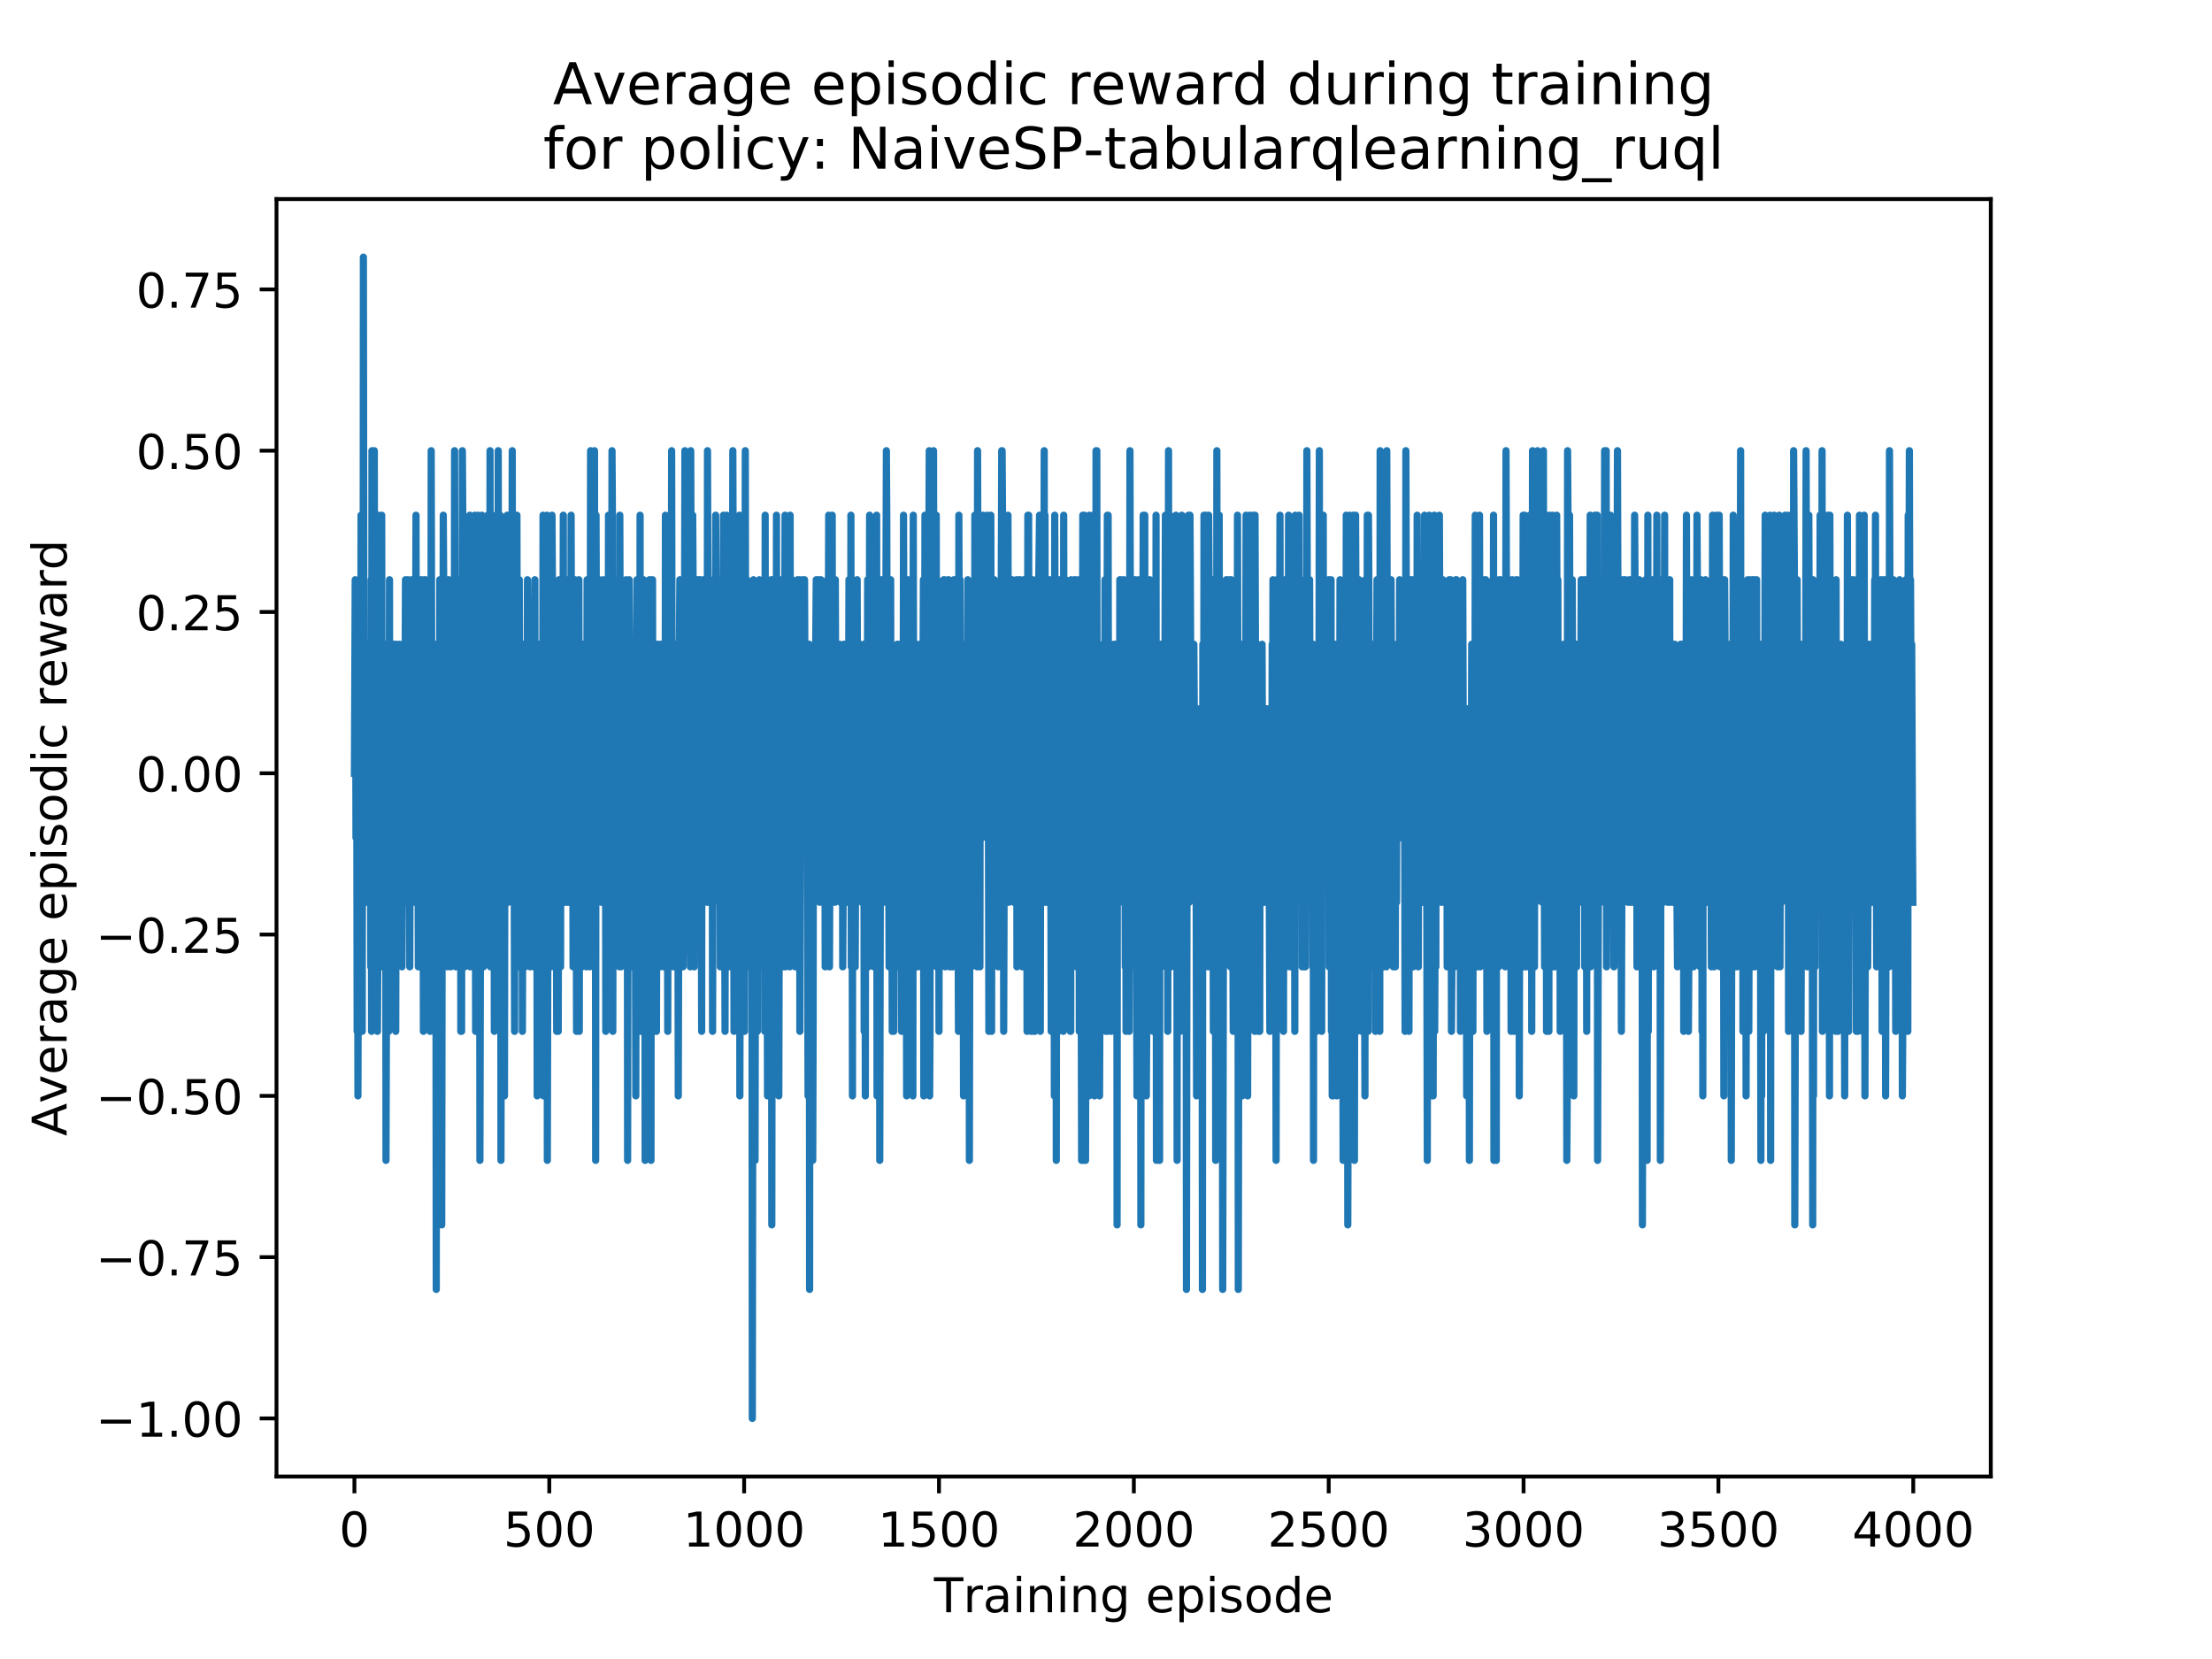 <?xml version="1.0" encoding="utf-8" standalone="no"?>
<!DOCTYPE svg PUBLIC "-//W3C//DTD SVG 1.1//EN"
  "http://www.w3.org/Graphics/SVG/1.1/DTD/svg11.dtd">
<!-- Created with matplotlib (https://matplotlib.org/) -->
<svg height="345.6pt" version="1.1" viewBox="0 0 460.8 345.6" width="460.8pt" xmlns="http://www.w3.org/2000/svg" xmlns:xlink="http://www.w3.org/1999/xlink">
 <defs>
  <style type="text/css">
*{stroke-linecap:butt;stroke-linejoin:round;}
  </style>
 </defs>
 <g id="figure_1">
  <g id="patch_1">
   <path d="M 0 345.6 
L 460.8 345.6 
L 460.8 0 
L 0 0 
z
" style="fill:#ffffff;"/>
  </g>
  <g id="axes_1">
   <g id="patch_2">
    <path d="M 57.6 307.584 
L 414.72 307.584 
L 414.72 41.472 
L 57.6 41.472 
z
" style="fill:#ffffff;"/>
   </g>
   <g id="matplotlib.axis_1">
    <g id="xtick_1">
     <g id="line2d_1">
      <defs>
       <path d="M 0 0 
L 0 3.5 
" id="m9859e4e0b8" style="stroke:#000000;stroke-width:0.8;"/>
      </defs>
      <g>
       <use style="stroke:#000000;stroke-width:0.8;" x="73.833" xlink:href="#m9859e4e0b8" y="307.584"/>
      </g>
     </g>
     <g id="text_1">
      <!-- 0 -->
      <defs>
       <path d="M 31.781 66.406 
Q 24.172 66.406 20.328 58.906 
Q 16.5 51.422 16.5 36.375 
Q 16.5 21.391 20.328 13.891 
Q 24.172 6.391 31.781 6.391 
Q 39.453 6.391 43.281 13.891 
Q 47.125 21.391 47.125 36.375 
Q 47.125 51.422 43.281 58.906 
Q 39.453 66.406 31.781 66.406 
z
M 31.781 74.219 
Q 44.047 74.219 50.516 64.516 
Q 56.984 54.828 56.984 36.375 
Q 56.984 17.969 50.516 8.266 
Q 44.047 -1.422 31.781 -1.422 
Q 19.531 -1.422 13.062 8.266 
Q 6.594 17.969 6.594 36.375 
Q 6.594 54.828 13.062 64.516 
Q 19.531 74.219 31.781 74.219 
z
" id="DejaVuSans-48"/>
      </defs>
      <g transform="translate(70.651 322.182)scale(0.1 -0.1)">
       <use xlink:href="#DejaVuSans-48"/>
      </g>
     </g>
    </g>
    <g id="xtick_2">
     <g id="line2d_2">
      <g>
       <use style="stroke:#000000;stroke-width:0.8;" x="114.425" xlink:href="#m9859e4e0b8" y="307.584"/>
      </g>
     </g>
     <g id="text_2">
      <!-- 500 -->
      <defs>
       <path d="M 10.797 72.906 
L 49.516 72.906 
L 49.516 64.594 
L 19.828 64.594 
L 19.828 46.734 
Q 21.969 47.469 24.109 47.828 
Q 26.266 48.188 28.422 48.188 
Q 40.625 48.188 47.75 41.5 
Q 54.891 34.812 54.891 23.391 
Q 54.891 11.625 47.562 5.094 
Q 40.234 -1.422 26.906 -1.422 
Q 22.312 -1.422 17.547 -0.641 
Q 12.797 0.141 7.719 1.703 
L 7.719 11.625 
Q 12.109 9.234 16.797 8.062 
Q 21.484 6.891 26.703 6.891 
Q 35.156 6.891 40.078 11.328 
Q 45.016 15.766 45.016 23.391 
Q 45.016 31 40.078 35.438 
Q 35.156 39.891 26.703 39.891 
Q 22.75 39.891 18.812 39.016 
Q 14.891 38.141 10.797 36.281 
z
" id="DejaVuSans-53"/>
      </defs>
      <g transform="translate(104.881 322.182)scale(0.1 -0.1)">
       <use xlink:href="#DejaVuSans-53"/>
       <use x="63.623" xlink:href="#DejaVuSans-48"/>
       <use x="127.246" xlink:href="#DejaVuSans-48"/>
      </g>
     </g>
    </g>
    <g id="xtick_3">
     <g id="line2d_3">
      <g>
       <use style="stroke:#000000;stroke-width:0.8;" x="155.017" xlink:href="#m9859e4e0b8" y="307.584"/>
      </g>
     </g>
     <g id="text_3">
      <!-- 1000 -->
      <defs>
       <path d="M 12.406 8.297 
L 28.516 8.297 
L 28.516 63.922 
L 10.984 60.406 
L 10.984 69.391 
L 28.422 72.906 
L 38.281 72.906 
L 38.281 8.297 
L 54.391 8.297 
L 54.391 0 
L 12.406 0 
z
" id="DejaVuSans-49"/>
      </defs>
      <g transform="translate(142.292 322.182)scale(0.1 -0.1)">
       <use xlink:href="#DejaVuSans-49"/>
       <use x="63.623" xlink:href="#DejaVuSans-48"/>
       <use x="127.246" xlink:href="#DejaVuSans-48"/>
       <use x="190.869" xlink:href="#DejaVuSans-48"/>
      </g>
     </g>
    </g>
    <g id="xtick_4">
     <g id="line2d_4">
      <g>
       <use style="stroke:#000000;stroke-width:0.8;" x="195.609" xlink:href="#m9859e4e0b8" y="307.584"/>
      </g>
     </g>
     <g id="text_4">
      <!-- 1500 -->
      <g transform="translate(182.884 322.182)scale(0.1 -0.1)">
       <use xlink:href="#DejaVuSans-49"/>
       <use x="63.623" xlink:href="#DejaVuSans-53"/>
       <use x="127.246" xlink:href="#DejaVuSans-48"/>
       <use x="190.869" xlink:href="#DejaVuSans-48"/>
      </g>
     </g>
    </g>
    <g id="xtick_5">
     <g id="line2d_5">
      <g>
       <use style="stroke:#000000;stroke-width:0.8;" x="236.201" xlink:href="#m9859e4e0b8" y="307.584"/>
      </g>
     </g>
     <g id="text_5">
      <!-- 2000 -->
      <defs>
       <path d="M 19.188 8.297 
L 53.609 8.297 
L 53.609 0 
L 7.328 0 
L 7.328 8.297 
Q 12.938 14.109 22.625 23.891 
Q 32.328 33.688 34.812 36.531 
Q 39.547 41.844 41.422 45.531 
Q 43.312 49.219 43.312 52.781 
Q 43.312 58.594 39.234 62.25 
Q 35.156 65.922 28.609 65.922 
Q 23.969 65.922 18.812 64.312 
Q 13.672 62.703 7.812 59.422 
L 7.812 69.391 
Q 13.766 71.781 18.938 73 
Q 24.125 74.219 28.422 74.219 
Q 39.75 74.219 46.484 68.547 
Q 53.219 62.891 53.219 53.422 
Q 53.219 48.922 51.531 44.891 
Q 49.859 40.875 45.406 35.406 
Q 44.188 33.984 37.641 27.219 
Q 31.109 20.453 19.188 8.297 
z
" id="DejaVuSans-50"/>
      </defs>
      <g transform="translate(223.476 322.182)scale(0.1 -0.1)">
       <use xlink:href="#DejaVuSans-50"/>
       <use x="63.623" xlink:href="#DejaVuSans-48"/>
       <use x="127.246" xlink:href="#DejaVuSans-48"/>
       <use x="190.869" xlink:href="#DejaVuSans-48"/>
      </g>
     </g>
    </g>
    <g id="xtick_6">
     <g id="line2d_6">
      <g>
       <use style="stroke:#000000;stroke-width:0.8;" x="276.793" xlink:href="#m9859e4e0b8" y="307.584"/>
      </g>
     </g>
     <g id="text_6">
      <!-- 2500 -->
      <g transform="translate(264.068 322.182)scale(0.1 -0.1)">
       <use xlink:href="#DejaVuSans-50"/>
       <use x="63.623" xlink:href="#DejaVuSans-53"/>
       <use x="127.246" xlink:href="#DejaVuSans-48"/>
       <use x="190.869" xlink:href="#DejaVuSans-48"/>
      </g>
     </g>
    </g>
    <g id="xtick_7">
     <g id="line2d_7">
      <g>
       <use style="stroke:#000000;stroke-width:0.8;" x="317.385" xlink:href="#m9859e4e0b8" y="307.584"/>
      </g>
     </g>
     <g id="text_7">
      <!-- 3000 -->
      <defs>
       <path d="M 40.578 39.312 
Q 47.656 37.797 51.625 33 
Q 55.609 28.219 55.609 21.188 
Q 55.609 10.406 48.188 4.484 
Q 40.766 -1.422 27.094 -1.422 
Q 22.516 -1.422 17.656 -0.516 
Q 12.797 0.391 7.625 2.203 
L 7.625 11.719 
Q 11.719 9.328 16.594 8.109 
Q 21.484 6.891 26.812 6.891 
Q 36.078 6.891 40.938 10.547 
Q 45.797 14.203 45.797 21.188 
Q 45.797 27.641 41.281 31.266 
Q 36.766 34.906 28.719 34.906 
L 20.219 34.906 
L 20.219 43.016 
L 29.109 43.016 
Q 36.375 43.016 40.234 45.922 
Q 44.094 48.828 44.094 54.297 
Q 44.094 59.906 40.109 62.906 
Q 36.141 65.922 28.719 65.922 
Q 24.656 65.922 20.016 65.031 
Q 15.375 64.156 9.812 62.312 
L 9.812 71.094 
Q 15.438 72.656 20.344 73.438 
Q 25.25 74.219 29.594 74.219 
Q 40.828 74.219 47.359 69.109 
Q 53.906 64.016 53.906 55.328 
Q 53.906 49.266 50.438 45.094 
Q 46.969 40.922 40.578 39.312 
z
" id="DejaVuSans-51"/>
      </defs>
      <g transform="translate(304.66 322.182)scale(0.1 -0.1)">
       <use xlink:href="#DejaVuSans-51"/>
       <use x="63.623" xlink:href="#DejaVuSans-48"/>
       <use x="127.246" xlink:href="#DejaVuSans-48"/>
       <use x="190.869" xlink:href="#DejaVuSans-48"/>
      </g>
     </g>
    </g>
    <g id="xtick_8">
     <g id="line2d_8">
      <g>
       <use style="stroke:#000000;stroke-width:0.8;" x="357.976" xlink:href="#m9859e4e0b8" y="307.584"/>
      </g>
     </g>
     <g id="text_8">
      <!-- 3500 -->
      <g transform="translate(345.251 322.182)scale(0.1 -0.1)">
       <use xlink:href="#DejaVuSans-51"/>
       <use x="63.623" xlink:href="#DejaVuSans-53"/>
       <use x="127.246" xlink:href="#DejaVuSans-48"/>
       <use x="190.869" xlink:href="#DejaVuSans-48"/>
      </g>
     </g>
    </g>
    <g id="xtick_9">
     <g id="line2d_9">
      <g>
       <use style="stroke:#000000;stroke-width:0.8;" x="398.568" xlink:href="#m9859e4e0b8" y="307.584"/>
      </g>
     </g>
     <g id="text_9">
      <!-- 4000 -->
      <defs>
       <path d="M 37.797 64.312 
L 12.891 25.391 
L 37.797 25.391 
z
M 35.203 72.906 
L 47.609 72.906 
L 47.609 25.391 
L 58.016 25.391 
L 58.016 17.188 
L 47.609 17.188 
L 47.609 0 
L 37.797 0 
L 37.797 17.188 
L 4.891 17.188 
L 4.891 26.703 
z
" id="DejaVuSans-52"/>
      </defs>
      <g transform="translate(385.843 322.182)scale(0.1 -0.1)">
       <use xlink:href="#DejaVuSans-52"/>
       <use x="63.623" xlink:href="#DejaVuSans-48"/>
       <use x="127.246" xlink:href="#DejaVuSans-48"/>
       <use x="190.869" xlink:href="#DejaVuSans-48"/>
      </g>
     </g>
    </g>
    <g id="text_10">
     <!-- Training episode -->
     <defs>
      <path d="M -0.297 72.906 
L 61.375 72.906 
L 61.375 64.594 
L 35.5 64.594 
L 35.5 0 
L 25.594 0 
L 25.594 64.594 
L -0.297 64.594 
z
" id="DejaVuSans-84"/>
      <path d="M 41.109 46.297 
Q 39.594 47.172 37.812 47.578 
Q 36.031 48 33.891 48 
Q 26.266 48 22.188 43.047 
Q 18.109 38.094 18.109 28.812 
L 18.109 0 
L 9.078 0 
L 9.078 54.688 
L 18.109 54.688 
L 18.109 46.188 
Q 20.953 51.172 25.484 53.578 
Q 30.031 56 36.531 56 
Q 37.453 56 38.578 55.875 
Q 39.703 55.766 41.062 55.516 
z
" id="DejaVuSans-114"/>
      <path d="M 34.281 27.484 
Q 23.391 27.484 19.188 25 
Q 14.984 22.516 14.984 16.5 
Q 14.984 11.719 18.141 8.906 
Q 21.297 6.109 26.703 6.109 
Q 34.188 6.109 38.703 11.406 
Q 43.219 16.703 43.219 25.484 
L 43.219 27.484 
z
M 52.203 31.203 
L 52.203 0 
L 43.219 0 
L 43.219 8.297 
Q 40.141 3.328 35.547 0.953 
Q 30.953 -1.422 24.312 -1.422 
Q 15.922 -1.422 10.953 3.297 
Q 6 8.016 6 15.922 
Q 6 25.141 12.172 29.828 
Q 18.359 34.516 30.609 34.516 
L 43.219 34.516 
L 43.219 35.406 
Q 43.219 41.609 39.141 45 
Q 35.062 48.391 27.688 48.391 
Q 23 48.391 18.547 47.266 
Q 14.109 46.141 10.016 43.891 
L 10.016 52.203 
Q 14.938 54.109 19.578 55.047 
Q 24.219 56 28.609 56 
Q 40.484 56 46.344 49.844 
Q 52.203 43.703 52.203 31.203 
z
" id="DejaVuSans-97"/>
      <path d="M 9.422 54.688 
L 18.406 54.688 
L 18.406 0 
L 9.422 0 
z
M 9.422 75.984 
L 18.406 75.984 
L 18.406 64.594 
L 9.422 64.594 
z
" id="DejaVuSans-105"/>
      <path d="M 54.891 33.016 
L 54.891 0 
L 45.906 0 
L 45.906 32.719 
Q 45.906 40.484 42.875 44.328 
Q 39.844 48.188 33.797 48.188 
Q 26.516 48.188 22.312 43.547 
Q 18.109 38.922 18.109 30.906 
L 18.109 0 
L 9.078 0 
L 9.078 54.688 
L 18.109 54.688 
L 18.109 46.188 
Q 21.344 51.125 25.703 53.562 
Q 30.078 56 35.797 56 
Q 45.219 56 50.047 50.172 
Q 54.891 44.344 54.891 33.016 
z
" id="DejaVuSans-110"/>
      <path d="M 45.406 27.984 
Q 45.406 37.75 41.375 43.109 
Q 37.359 48.484 30.078 48.484 
Q 22.859 48.484 18.828 43.109 
Q 14.797 37.75 14.797 27.984 
Q 14.797 18.266 18.828 12.891 
Q 22.859 7.516 30.078 7.516 
Q 37.359 7.516 41.375 12.891 
Q 45.406 18.266 45.406 27.984 
z
M 54.391 6.781 
Q 54.391 -7.172 48.188 -13.984 
Q 42 -20.797 29.203 -20.797 
Q 24.469 -20.797 20.266 -20.094 
Q 16.062 -19.391 12.109 -17.922 
L 12.109 -9.188 
Q 16.062 -11.328 19.922 -12.344 
Q 23.781 -13.375 27.781 -13.375 
Q 36.625 -13.375 41.016 -8.766 
Q 45.406 -4.156 45.406 5.172 
L 45.406 9.625 
Q 42.625 4.781 38.281 2.391 
Q 33.938 0 27.875 0 
Q 17.828 0 11.672 7.656 
Q 5.516 15.328 5.516 27.984 
Q 5.516 40.672 11.672 48.328 
Q 17.828 56 27.875 56 
Q 33.938 56 38.281 53.609 
Q 42.625 51.219 45.406 46.391 
L 45.406 54.688 
L 54.391 54.688 
z
" id="DejaVuSans-103"/>
      <path id="DejaVuSans-32"/>
      <path d="M 56.203 29.594 
L 56.203 25.203 
L 14.891 25.203 
Q 15.484 15.922 20.484 11.062 
Q 25.484 6.203 34.422 6.203 
Q 39.594 6.203 44.453 7.469 
Q 49.312 8.734 54.109 11.281 
L 54.109 2.781 
Q 49.266 0.734 44.188 -0.344 
Q 39.109 -1.422 33.891 -1.422 
Q 20.797 -1.422 13.156 6.188 
Q 5.516 13.812 5.516 26.812 
Q 5.516 40.234 12.766 48.109 
Q 20.016 56 32.328 56 
Q 43.359 56 49.781 48.891 
Q 56.203 41.797 56.203 29.594 
z
M 47.219 32.234 
Q 47.125 39.594 43.094 43.984 
Q 39.062 48.391 32.422 48.391 
Q 24.906 48.391 20.391 44.141 
Q 15.875 39.891 15.188 32.172 
z
" id="DejaVuSans-101"/>
      <path d="M 18.109 8.203 
L 18.109 -20.797 
L 9.078 -20.797 
L 9.078 54.688 
L 18.109 54.688 
L 18.109 46.391 
Q 20.953 51.266 25.266 53.625 
Q 29.594 56 35.594 56 
Q 45.562 56 51.781 48.094 
Q 58.016 40.188 58.016 27.297 
Q 58.016 14.406 51.781 6.484 
Q 45.562 -1.422 35.594 -1.422 
Q 29.594 -1.422 25.266 0.953 
Q 20.953 3.328 18.109 8.203 
z
M 48.688 27.297 
Q 48.688 37.203 44.609 42.844 
Q 40.531 48.484 33.406 48.484 
Q 26.266 48.484 22.188 42.844 
Q 18.109 37.203 18.109 27.297 
Q 18.109 17.391 22.188 11.75 
Q 26.266 6.109 33.406 6.109 
Q 40.531 6.109 44.609 11.75 
Q 48.688 17.391 48.688 27.297 
z
" id="DejaVuSans-112"/>
      <path d="M 44.281 53.078 
L 44.281 44.578 
Q 40.484 46.531 36.375 47.5 
Q 32.281 48.484 27.875 48.484 
Q 21.188 48.484 17.844 46.438 
Q 14.5 44.391 14.5 40.281 
Q 14.5 37.156 16.891 35.375 
Q 19.281 33.594 26.516 31.984 
L 29.594 31.297 
Q 39.156 29.25 43.188 25.516 
Q 47.219 21.781 47.219 15.094 
Q 47.219 7.469 41.188 3.016 
Q 35.156 -1.422 24.609 -1.422 
Q 20.219 -1.422 15.453 -0.562 
Q 10.688 0.297 5.422 2 
L 5.422 11.281 
Q 10.406 8.688 15.234 7.391 
Q 20.062 6.109 24.812 6.109 
Q 31.156 6.109 34.562 8.281 
Q 37.984 10.453 37.984 14.406 
Q 37.984 18.062 35.516 20.016 
Q 33.062 21.969 24.703 23.781 
L 21.578 24.516 
Q 13.234 26.266 9.516 29.906 
Q 5.812 33.547 5.812 39.891 
Q 5.812 47.609 11.281 51.797 
Q 16.75 56 26.812 56 
Q 31.781 56 36.172 55.266 
Q 40.578 54.547 44.281 53.078 
z
" id="DejaVuSans-115"/>
      <path d="M 30.609 48.391 
Q 23.391 48.391 19.188 42.75 
Q 14.984 37.109 14.984 27.297 
Q 14.984 17.484 19.156 11.844 
Q 23.344 6.203 30.609 6.203 
Q 37.797 6.203 41.984 11.859 
Q 46.188 17.531 46.188 27.297 
Q 46.188 37.016 41.984 42.703 
Q 37.797 48.391 30.609 48.391 
z
M 30.609 56 
Q 42.328 56 49.016 48.375 
Q 55.719 40.766 55.719 27.297 
Q 55.719 13.875 49.016 6.219 
Q 42.328 -1.422 30.609 -1.422 
Q 18.844 -1.422 12.172 6.219 
Q 5.516 13.875 5.516 27.297 
Q 5.516 40.766 12.172 48.375 
Q 18.844 56 30.609 56 
z
" id="DejaVuSans-111"/>
      <path d="M 45.406 46.391 
L 45.406 75.984 
L 54.391 75.984 
L 54.391 0 
L 45.406 0 
L 45.406 8.203 
Q 42.578 3.328 38.25 0.953 
Q 33.938 -1.422 27.875 -1.422 
Q 17.969 -1.422 11.734 6.484 
Q 5.516 14.406 5.516 27.297 
Q 5.516 40.188 11.734 48.094 
Q 17.969 56 27.875 56 
Q 33.938 56 38.25 53.625 
Q 42.578 51.266 45.406 46.391 
z
M 14.797 27.297 
Q 14.797 17.391 18.875 11.75 
Q 22.953 6.109 30.078 6.109 
Q 37.203 6.109 41.297 11.75 
Q 45.406 17.391 45.406 27.297 
Q 45.406 37.203 41.297 42.844 
Q 37.203 48.484 30.078 48.484 
Q 22.953 48.484 18.875 42.844 
Q 14.797 37.203 14.797 27.297 
z
" id="DejaVuSans-100"/>
     </defs>
     <g transform="translate(194.564 335.861)scale(0.1 -0.1)">
      <use xlink:href="#DejaVuSans-84"/>
      <use x="60.865" xlink:href="#DejaVuSans-114"/>
      <use x="101.979" xlink:href="#DejaVuSans-97"/>
      <use x="163.258" xlink:href="#DejaVuSans-105"/>
      <use x="191.041" xlink:href="#DejaVuSans-110"/>
      <use x="254.42" xlink:href="#DejaVuSans-105"/>
      <use x="282.203" xlink:href="#DejaVuSans-110"/>
      <use x="345.582" xlink:href="#DejaVuSans-103"/>
      <use x="409.059" xlink:href="#DejaVuSans-32"/>
      <use x="440.846" xlink:href="#DejaVuSans-101"/>
      <use x="502.369" xlink:href="#DejaVuSans-112"/>
      <use x="565.846" xlink:href="#DejaVuSans-105"/>
      <use x="593.629" xlink:href="#DejaVuSans-115"/>
      <use x="645.729" xlink:href="#DejaVuSans-111"/>
      <use x="706.91" xlink:href="#DejaVuSans-100"/>
      <use x="770.387" xlink:href="#DejaVuSans-101"/>
     </g>
    </g>
   </g>
   <g id="matplotlib.axis_2">
    <g id="ytick_1">
     <g id="line2d_10">
      <defs>
       <path d="M 0 0 
L -3.5 0 
" id="mcfdaf2b678" style="stroke:#000000;stroke-width:0.8;"/>
      </defs>
      <g>
       <use style="stroke:#000000;stroke-width:0.8;" x="57.6" xlink:href="#mcfdaf2b678" y="295.488"/>
      </g>
     </g>
     <g id="text_11">
      <!-- −1.00 -->
      <defs>
       <path d="M 10.594 35.5 
L 73.188 35.5 
L 73.188 27.203 
L 10.594 27.203 
z
" id="DejaVuSans-8722"/>
       <path d="M 10.688 12.406 
L 21 12.406 
L 21 0 
L 10.688 0 
z
" id="DejaVuSans-46"/>
      </defs>
      <g transform="translate(19.955 299.287)scale(0.1 -0.1)">
       <use xlink:href="#DejaVuSans-8722"/>
       <use x="83.789" xlink:href="#DejaVuSans-49"/>
       <use x="147.412" xlink:href="#DejaVuSans-46"/>
       <use x="179.199" xlink:href="#DejaVuSans-48"/>
       <use x="242.822" xlink:href="#DejaVuSans-48"/>
      </g>
     </g>
    </g>
    <g id="ytick_2">
     <g id="line2d_11">
      <g>
       <use style="stroke:#000000;stroke-width:0.8;" x="57.6" xlink:href="#mcfdaf2b678" y="261.888"/>
      </g>
     </g>
     <g id="text_12">
      <!-- −0.75 -->
      <defs>
       <path d="M 8.203 72.906 
L 55.078 72.906 
L 55.078 68.703 
L 28.609 0 
L 18.312 0 
L 43.219 64.594 
L 8.203 64.594 
z
" id="DejaVuSans-55"/>
      </defs>
      <g transform="translate(19.955 265.687)scale(0.1 -0.1)">
       <use xlink:href="#DejaVuSans-8722"/>
       <use x="83.789" xlink:href="#DejaVuSans-48"/>
       <use x="147.412" xlink:href="#DejaVuSans-46"/>
       <use x="179.199" xlink:href="#DejaVuSans-55"/>
       <use x="242.822" xlink:href="#DejaVuSans-53"/>
      </g>
     </g>
    </g>
    <g id="ytick_3">
     <g id="line2d_12">
      <g>
       <use style="stroke:#000000;stroke-width:0.8;" x="57.6" xlink:href="#mcfdaf2b678" y="228.288"/>
      </g>
     </g>
     <g id="text_13">
      <!-- −0.50 -->
      <g transform="translate(19.955 232.087)scale(0.1 -0.1)">
       <use xlink:href="#DejaVuSans-8722"/>
       <use x="83.789" xlink:href="#DejaVuSans-48"/>
       <use x="147.412" xlink:href="#DejaVuSans-46"/>
       <use x="179.199" xlink:href="#DejaVuSans-53"/>
       <use x="242.822" xlink:href="#DejaVuSans-48"/>
      </g>
     </g>
    </g>
    <g id="ytick_4">
     <g id="line2d_13">
      <g>
       <use style="stroke:#000000;stroke-width:0.8;" x="57.6" xlink:href="#mcfdaf2b678" y="194.688"/>
      </g>
     </g>
     <g id="text_14">
      <!-- −0.25 -->
      <g transform="translate(19.955 198.487)scale(0.1 -0.1)">
       <use xlink:href="#DejaVuSans-8722"/>
       <use x="83.789" xlink:href="#DejaVuSans-48"/>
       <use x="147.412" xlink:href="#DejaVuSans-46"/>
       <use x="179.199" xlink:href="#DejaVuSans-50"/>
       <use x="242.822" xlink:href="#DejaVuSans-53"/>
      </g>
     </g>
    </g>
    <g id="ytick_5">
     <g id="line2d_14">
      <g>
       <use style="stroke:#000000;stroke-width:0.8;" x="57.6" xlink:href="#mcfdaf2b678" y="161.088"/>
      </g>
     </g>
     <g id="text_15">
      <!-- 0.00 -->
      <g transform="translate(28.334 164.887)scale(0.1 -0.1)">
       <use xlink:href="#DejaVuSans-48"/>
       <use x="63.623" xlink:href="#DejaVuSans-46"/>
       <use x="95.41" xlink:href="#DejaVuSans-48"/>
       <use x="159.033" xlink:href="#DejaVuSans-48"/>
      </g>
     </g>
    </g>
    <g id="ytick_6">
     <g id="line2d_15">
      <g>
       <use style="stroke:#000000;stroke-width:0.8;" x="57.6" xlink:href="#mcfdaf2b678" y="127.488"/>
      </g>
     </g>
     <g id="text_16">
      <!-- 0.25 -->
      <g transform="translate(28.334 131.287)scale(0.1 -0.1)">
       <use xlink:href="#DejaVuSans-48"/>
       <use x="63.623" xlink:href="#DejaVuSans-46"/>
       <use x="95.41" xlink:href="#DejaVuSans-50"/>
       <use x="159.033" xlink:href="#DejaVuSans-53"/>
      </g>
     </g>
    </g>
    <g id="ytick_7">
     <g id="line2d_16">
      <g>
       <use style="stroke:#000000;stroke-width:0.8;" x="57.6" xlink:href="#mcfdaf2b678" y="93.888"/>
      </g>
     </g>
     <g id="text_17">
      <!-- 0.50 -->
      <g transform="translate(28.334 97.687)scale(0.1 -0.1)">
       <use xlink:href="#DejaVuSans-48"/>
       <use x="63.623" xlink:href="#DejaVuSans-46"/>
       <use x="95.41" xlink:href="#DejaVuSans-53"/>
       <use x="159.033" xlink:href="#DejaVuSans-48"/>
      </g>
     </g>
    </g>
    <g id="ytick_8">
     <g id="line2d_17">
      <g>
       <use style="stroke:#000000;stroke-width:0.8;" x="57.6" xlink:href="#mcfdaf2b678" y="60.288"/>
      </g>
     </g>
     <g id="text_18">
      <!-- 0.75 -->
      <g transform="translate(28.334 64.087)scale(0.1 -0.1)">
       <use xlink:href="#DejaVuSans-48"/>
       <use x="63.623" xlink:href="#DejaVuSans-46"/>
       <use x="95.41" xlink:href="#DejaVuSans-55"/>
       <use x="159.033" xlink:href="#DejaVuSans-53"/>
      </g>
     </g>
    </g>
    <g id="text_19">
     <!-- Average episodic reward -->
     <defs>
      <path d="M 34.188 63.188 
L 20.797 26.906 
L 47.609 26.906 
z
M 28.609 72.906 
L 39.797 72.906 
L 67.578 0 
L 57.328 0 
L 50.688 18.703 
L 17.828 18.703 
L 11.188 0 
L 0.781 0 
z
" id="DejaVuSans-65"/>
      <path d="M 2.984 54.688 
L 12.5 54.688 
L 29.594 8.797 
L 46.688 54.688 
L 56.203 54.688 
L 35.688 0 
L 23.484 0 
z
" id="DejaVuSans-118"/>
      <path d="M 48.781 52.594 
L 48.781 44.188 
Q 44.969 46.297 41.141 47.344 
Q 37.312 48.391 33.406 48.391 
Q 24.656 48.391 19.812 42.844 
Q 14.984 37.312 14.984 27.297 
Q 14.984 17.281 19.812 11.734 
Q 24.656 6.203 33.406 6.203 
Q 37.312 6.203 41.141 7.25 
Q 44.969 8.297 48.781 10.406 
L 48.781 2.094 
Q 45.016 0.344 40.984 -0.531 
Q 36.969 -1.422 32.422 -1.422 
Q 20.062 -1.422 12.781 6.344 
Q 5.516 14.109 5.516 27.297 
Q 5.516 40.672 12.859 48.328 
Q 20.219 56 33.016 56 
Q 37.156 56 41.109 55.141 
Q 45.062 54.297 48.781 52.594 
z
" id="DejaVuSans-99"/>
      <path d="M 4.203 54.688 
L 13.188 54.688 
L 24.422 12.016 
L 35.594 54.688 
L 46.188 54.688 
L 57.422 12.016 
L 68.609 54.688 
L 77.594 54.688 
L 63.281 0 
L 52.688 0 
L 40.922 44.828 
L 29.109 0 
L 18.5 0 
z
" id="DejaVuSans-119"/>
     </defs>
     <g transform="translate(13.875 236.658)rotate(-90)scale(0.1 -0.1)">
      <use xlink:href="#DejaVuSans-65"/>
      <use x="68.33" xlink:href="#DejaVuSans-118"/>
      <use x="127.51" xlink:href="#DejaVuSans-101"/>
      <use x="189.033" xlink:href="#DejaVuSans-114"/>
      <use x="230.146" xlink:href="#DejaVuSans-97"/>
      <use x="291.426" xlink:href="#DejaVuSans-103"/>
      <use x="354.902" xlink:href="#DejaVuSans-101"/>
      <use x="416.426" xlink:href="#DejaVuSans-32"/>
      <use x="448.213" xlink:href="#DejaVuSans-101"/>
      <use x="509.736" xlink:href="#DejaVuSans-112"/>
      <use x="573.213" xlink:href="#DejaVuSans-105"/>
      <use x="600.996" xlink:href="#DejaVuSans-115"/>
      <use x="653.096" xlink:href="#DejaVuSans-111"/>
      <use x="714.277" xlink:href="#DejaVuSans-100"/>
      <use x="777.754" xlink:href="#DejaVuSans-105"/>
      <use x="805.537" xlink:href="#DejaVuSans-99"/>
      <use x="860.518" xlink:href="#DejaVuSans-32"/>
      <use x="892.305" xlink:href="#DejaVuSans-114"/>
      <use x="933.387" xlink:href="#DejaVuSans-101"/>
      <use x="994.91" xlink:href="#DejaVuSans-119"/>
      <use x="1076.697" xlink:href="#DejaVuSans-97"/>
      <use x="1137.977" xlink:href="#DejaVuSans-114"/>
      <use x="1179.074" xlink:href="#DejaVuSans-100"/>
     </g>
    </g>
   </g>
   <g id="line2d_18">
    <path clip-path="url(#pd2bec2c8a6)" d="M 73.833 161.088 
L 73.995 120.768 
L 74.076 134.208 
L 74.157 174.528 
L 74.239 161.088 
L 74.32 161.088 
L 74.401 214.848 
L 74.482 161.088 
L 74.563 228.288 
L 74.726 174.528 
L 74.807 174.528 
L 74.888 201.408 
L 75.05 161.088 
L 75.132 161.088 
L 75.213 107.328 
L 75.294 187.968 
L 75.375 147.648 
L 75.456 214.848 
L 75.538 147.648 
L 75.619 187.968 
L 75.7 53.568 
L 75.862 187.968 
L 75.944 134.208 
L 76.106 187.968 
L 76.187 161.088 
L 76.268 187.968 
L 76.349 134.208 
L 76.431 161.088 
L 76.512 147.648 
L 76.755 187.968 
L 76.999 134.208 
L 77.161 161.088 
L 77.242 201.408 
L 77.324 120.768 
L 77.405 214.848 
L 77.486 93.888 
L 77.567 174.528 
L 77.648 147.648 
L 77.73 120.768 
L 77.892 187.968 
L 77.973 93.888 
L 78.054 161.088 
L 78.135 134.208 
L 78.217 201.408 
L 78.298 120.768 
L 78.379 187.968 
L 78.46 161.088 
L 78.623 214.848 
L 78.704 201.408 
L 78.785 107.328 
L 78.866 201.408 
L 79.028 134.208 
L 79.191 201.408 
L 79.272 134.208 
L 79.353 201.408 
L 79.434 174.528 
L 79.516 107.328 
L 79.597 161.088 
L 79.678 147.648 
L 79.84 187.968 
L 79.922 147.648 
L 80.003 187.968 
L 80.084 134.208 
L 80.246 161.088 
L 80.327 147.648 
L 80.409 241.728 
L 80.733 134.208 
L 80.815 134.208 
L 80.977 214.848 
L 81.058 187.968 
L 81.139 120.768 
L 81.22 187.968 
L 81.302 134.208 
L 81.545 187.968 
L 81.626 147.648 
L 81.708 187.968 
L 81.789 174.528 
L 82.032 134.208 
L 82.113 174.528 
L 82.195 134.208 
L 82.438 214.848 
L 82.601 134.208 
L 82.682 201.408 
L 82.844 147.648 
L 83.007 187.968 
L 83.088 147.648 
L 83.169 161.088 
L 83.25 134.208 
L 83.494 174.528 
L 83.575 147.648 
L 83.656 161.088 
L 83.737 201.408 
L 83.818 187.968 
L 83.9 147.648 
L 83.981 187.968 
L 84.143 147.648 
L 84.224 187.968 
L 84.468 120.768 
L 84.549 147.648 
L 84.63 134.208 
L 84.793 187.968 
L 84.955 120.768 
L 85.036 134.208 
L 85.117 174.528 
L 85.28 147.648 
L 85.361 201.408 
L 85.442 174.528 
L 85.523 187.968 
L 85.686 120.768 
L 85.848 187.968 
L 86.092 161.088 
L 86.173 174.528 
L 86.254 161.088 
L 86.416 187.968 
L 86.497 120.768 
L 86.579 134.208 
L 86.66 107.328 
L 86.822 187.968 
L 86.903 120.768 
L 87.147 201.408 
L 87.228 174.528 
L 87.309 201.408 
L 87.39 134.208 
L 87.472 161.088 
L 87.634 120.768 
L 87.715 174.528 
L 87.796 120.768 
L 87.959 201.408 
L 88.04 174.528 
L 88.121 161.088 
L 88.202 214.848 
L 88.365 120.768 
L 88.527 147.648 
L 88.608 120.768 
L 88.689 161.088 
L 88.771 147.648 
L 88.933 201.408 
L 89.095 134.208 
L 89.176 134.208 
L 89.258 147.648 
L 89.339 120.768 
L 89.582 214.848 
L 89.664 134.208 
L 89.745 174.528 
L 89.826 93.888 
L 89.988 161.088 
L 90.07 147.648 
L 90.232 187.968 
L 90.394 214.848 
L 90.475 201.408 
L 90.557 214.848 
L 90.638 134.208 
L 90.719 147.648 
L 90.8 174.528 
L 90.881 268.608 
L 90.963 147.648 
L 91.044 161.088 
L 91.206 174.528 
L 91.287 174.528 
L 91.368 147.648 
L 91.45 161.088 
L 91.531 241.728 
L 91.612 120.768 
L 91.693 187.968 
L 91.774 120.768 
L 92.018 255.168 
L 92.18 134.208 
L 92.261 147.648 
L 92.343 107.328 
L 92.424 120.768 
L 92.586 187.968 
L 92.83 120.768 
L 92.911 134.208 
L 92.992 187.968 
L 93.073 120.768 
L 93.236 201.408 
L 93.317 147.648 
L 93.398 174.528 
L 93.479 120.768 
L 93.642 187.968 
L 93.804 161.088 
L 93.885 201.408 
L 94.048 134.208 
L 94.129 174.528 
L 94.21 134.208 
L 94.291 147.648 
L 94.453 147.648 
L 94.616 174.528 
L 94.697 93.888 
L 94.941 201.408 
L 95.103 174.528 
L 95.184 174.528 
L 95.265 161.088 
L 95.346 120.768 
L 95.428 161.088 
L 95.59 134.208 
L 95.834 201.408 
L 95.915 120.768 
L 95.996 214.848 
L 96.077 174.528 
L 96.158 214.848 
L 96.321 93.888 
L 96.402 107.328 
L 96.483 147.648 
L 96.564 134.208 
L 96.727 161.088 
L 96.808 201.408 
L 96.889 134.208 
L 96.97 174.528 
L 97.051 161.088 
L 97.214 134.208 
L 97.376 187.968 
L 97.538 147.648 
L 97.701 187.968 
L 97.863 107.328 
L 97.944 201.408 
L 98.107 161.088 
L 98.188 174.528 
L 98.269 120.768 
L 98.513 174.528 
L 98.594 147.648 
L 98.675 201.408 
L 98.919 107.328 
L 99.081 214.848 
L 99.162 174.528 
L 99.243 214.848 
L 99.324 147.648 
L 99.406 187.968 
L 99.487 174.528 
L 99.568 107.328 
L 99.812 187.968 
L 99.893 147.648 
L 99.974 241.728 
L 100.136 174.528 
L 100.218 187.968 
L 100.38 107.328 
L 100.542 174.528 
L 100.623 120.768 
L 100.705 201.408 
L 100.786 120.768 
L 100.867 187.968 
L 100.948 161.088 
L 101.029 187.968 
L 101.192 134.208 
L 101.354 187.968 
L 101.435 187.968 
L 101.598 107.328 
L 101.76 187.968 
L 101.922 147.648 
L 102.004 174.528 
L 102.085 93.888 
L 102.166 201.408 
L 102.328 120.768 
L 102.409 134.208 
L 102.491 161.088 
L 102.572 107.328 
L 102.653 134.208 
L 102.734 201.408 
L 102.815 187.968 
L 102.897 147.648 
L 102.978 214.848 
L 103.059 134.208 
L 103.14 147.648 
L 103.221 134.208 
L 103.302 187.968 
L 103.384 174.528 
L 103.465 187.968 
L 103.627 174.528 
L 103.708 201.408 
L 103.79 93.888 
L 103.952 187.968 
L 104.033 120.768 
L 104.114 174.528 
L 104.196 107.328 
L 104.277 120.768 
L 104.358 241.728 
L 104.52 161.088 
L 104.601 147.648 
L 104.683 228.288 
L 104.845 120.768 
L 104.926 134.208 
L 105.089 228.288 
L 105.251 120.768 
L 105.332 187.968 
L 105.413 134.208 
L 105.576 161.088 
L 105.657 107.328 
L 105.738 161.088 
L 105.819 120.768 
L 105.9 187.968 
L 106.063 134.208 
L 106.225 161.088 
L 106.306 147.648 
L 106.387 174.528 
L 106.55 120.768 
L 106.631 134.208 
L 106.712 93.888 
L 106.793 161.088 
L 106.875 107.328 
L 106.956 187.968 
L 107.037 147.648 
L 107.199 214.848 
L 107.281 120.768 
L 107.362 201.408 
L 107.443 174.528 
L 107.524 120.768 
L 107.605 161.088 
L 107.686 107.328 
L 107.849 201.408 
L 107.93 134.208 
L 108.011 187.968 
L 108.092 174.528 
L 108.174 120.768 
L 108.255 174.528 
L 108.336 161.088 
L 108.417 174.528 
L 108.498 147.648 
L 108.579 201.408 
L 108.742 147.648 
L 108.823 214.848 
L 109.067 134.208 
L 109.229 187.968 
L 109.31 134.208 
L 109.391 201.408 
L 109.554 174.528 
L 109.635 161.088 
L 109.716 174.528 
L 109.878 120.768 
L 110.041 147.648 
L 110.122 134.208 
L 110.203 161.088 
L 110.284 134.208 
L 110.365 147.648 
L 110.447 201.408 
L 110.528 174.528 
L 110.609 187.968 
L 110.69 161.088 
L 110.771 187.968 
L 110.934 134.208 
L 111.177 201.408 
L 111.259 134.208 
L 111.34 147.648 
L 111.421 120.768 
L 111.502 174.528 
L 111.583 134.208 
L 111.746 201.408 
L 111.827 161.088 
L 111.908 228.288 
L 111.989 147.648 
L 112.07 161.088 
L 112.233 134.208 
L 112.314 147.648 
L 112.395 214.848 
L 112.557 161.088 
L 112.639 161.088 
L 112.801 147.648 
L 112.882 174.528 
L 112.963 147.648 
L 113.045 174.528 
L 113.126 107.328 
L 113.207 228.288 
L 113.288 187.968 
L 113.45 134.208 
L 113.532 147.648 
L 113.613 120.768 
L 113.775 187.968 
L 113.938 107.328 
L 114.019 241.728 
L 114.262 134.208 
L 114.425 187.968 
L 114.506 120.768 
L 114.587 134.208 
L 114.668 120.768 
L 114.749 201.408 
L 114.831 174.528 
L 114.912 161.088 
L 114.993 107.328 
L 115.074 120.768 
L 115.155 134.208 
L 115.237 187.968 
L 115.318 147.648 
L 115.399 201.408 
L 115.561 134.208 
L 115.724 187.968 
L 115.805 134.208 
L 115.967 214.848 
L 116.048 201.408 
L 116.13 214.848 
L 116.211 174.528 
L 116.292 214.848 
L 116.454 120.768 
L 116.617 187.968 
L 116.698 134.208 
L 116.779 201.408 
L 116.86 134.208 
L 116.941 147.648 
L 117.023 147.648 
L 117.104 134.208 
L 117.266 147.648 
L 117.347 107.328 
L 117.428 187.968 
L 117.51 120.768 
L 117.591 134.208 
L 117.672 187.968 
L 117.834 161.088 
L 117.997 120.768 
L 118.159 187.968 
L 118.403 134.208 
L 118.484 187.968 
L 118.565 147.648 
L 118.646 174.528 
L 118.809 161.088 
L 118.89 161.088 
L 118.971 107.328 
L 119.133 161.088 
L 119.215 120.768 
L 119.377 201.408 
L 119.458 147.648 
L 119.539 201.408 
L 119.783 120.768 
L 119.864 147.648 
L 119.945 134.208 
L 120.108 214.848 
L 120.189 134.208 
L 120.27 187.968 
L 120.351 174.528 
L 120.432 201.408 
L 120.595 120.768 
L 120.676 214.848 
L 120.757 134.208 
L 120.838 201.408 
L 120.919 187.968 
L 121.082 147.648 
L 121.163 161.088 
L 121.244 201.408 
L 121.488 134.208 
L 121.65 187.968 
L 121.812 161.088 
L 121.975 134.208 
L 122.056 147.648 
L 122.137 201.408 
L 122.3 120.768 
L 122.462 174.528 
L 122.543 134.208 
L 122.624 187.968 
L 122.705 174.528 
L 122.787 134.208 
L 122.868 201.408 
L 123.03 93.888 
L 123.111 161.088 
L 123.193 120.768 
L 123.274 134.208 
L 123.517 187.968 
L 123.598 174.528 
L 123.842 93.888 
L 123.923 161.088 
L 124.004 120.768 
L 124.086 241.728 
L 124.167 107.328 
L 124.248 134.208 
L 124.41 187.968 
L 124.492 147.648 
L 124.573 161.088 
L 124.654 147.648 
L 124.735 161.088 
L 124.816 120.768 
L 124.897 174.528 
L 125.06 147.648 
L 125.222 174.528 
L 125.303 187.968 
L 125.466 161.088 
L 125.628 120.768 
L 125.709 174.528 
L 125.872 147.648 
L 125.953 187.968 
L 126.034 174.528 
L 126.115 147.648 
L 126.196 214.848 
L 126.278 201.408 
L 126.44 161.088 
L 126.602 201.408 
L 126.765 107.328 
L 126.846 134.208 
L 126.927 201.408 
L 127.008 174.528 
L 127.089 201.408 
L 127.171 187.968 
L 127.252 147.648 
L 127.333 187.968 
L 127.495 93.888 
L 127.576 107.328 
L 127.658 214.848 
L 127.739 161.088 
L 127.82 201.408 
L 128.064 147.648 
L 128.145 134.208 
L 128.226 187.968 
L 128.307 134.208 
L 128.388 147.648 
L 128.47 147.648 
L 128.551 120.768 
L 128.713 161.088 
L 128.794 161.088 
L 128.875 147.648 
L 129.038 201.408 
L 129.119 107.328 
L 129.363 201.408 
L 129.525 147.648 
L 129.687 161.088 
L 129.85 134.208 
L 130.012 161.088 
L 130.174 147.648 
L 130.256 174.528 
L 130.418 120.768 
L 130.58 174.528 
L 130.661 134.208 
L 130.743 241.728 
L 130.905 134.208 
L 130.986 161.088 
L 131.067 120.768 
L 131.23 161.088 
L 131.392 161.088 
L 131.473 187.968 
L 131.555 134.208 
L 131.636 201.408 
L 131.798 134.208 
L 132.042 201.408 
L 132.285 147.648 
L 132.448 228.288 
L 132.61 134.208 
L 132.691 120.768 
L 132.853 161.088 
L 132.935 147.648 
L 133.016 134.208 
L 133.097 147.648 
L 133.178 120.768 
L 133.259 174.528 
L 133.341 107.328 
L 133.422 214.848 
L 133.503 120.768 
L 133.584 201.408 
L 133.746 134.208 
L 133.909 201.408 
L 134.071 120.768 
L 134.234 187.968 
L 134.315 161.088 
L 134.396 241.728 
L 134.558 134.208 
L 134.721 187.968 
L 134.802 134.208 
L 134.883 214.848 
L 135.045 134.208 
L 135.208 161.088 
L 135.289 120.768 
L 135.37 161.088 
L 135.451 120.768 
L 135.614 241.728 
L 135.695 134.208 
L 135.857 187.968 
L 135.938 120.768 
L 136.02 187.968 
L 136.101 161.088 
L 136.263 214.848 
L 136.344 134.208 
L 136.426 161.088 
L 136.507 134.208 
L 136.669 161.088 
L 136.75 214.848 
L 136.994 134.208 
L 137.075 187.968 
L 137.237 134.208 
L 137.4 187.968 
L 137.481 201.408 
L 137.562 187.968 
L 137.643 134.208 
L 137.724 161.088 
L 137.806 134.208 
L 137.968 174.528 
L 138.049 174.528 
L 138.13 147.648 
L 138.212 201.408 
L 138.374 134.208 
L 138.536 201.408 
L 138.618 107.328 
L 138.78 187.968 
L 138.942 134.208 
L 139.105 214.848 
L 139.267 120.768 
L 139.511 147.648 
L 139.592 134.208 
L 139.754 174.528 
L 139.916 93.888 
L 140.079 187.968 
L 140.16 147.648 
L 140.241 201.408 
L 140.485 147.648 
L 140.566 134.208 
L 140.728 187.968 
L 140.891 134.208 
L 141.053 187.968 
L 141.134 134.208 
L 141.297 228.288 
L 141.54 134.208 
L 141.621 120.768 
L 141.702 134.208 
L 141.784 187.968 
L 141.946 147.648 
L 142.027 147.648 
L 142.271 201.408 
L 142.433 174.528 
L 142.514 174.528 
L 142.677 93.888 
L 142.758 161.088 
L 142.839 107.328 
L 143.001 187.968 
L 143.083 161.088 
L 143.164 187.968 
L 143.326 147.648 
L 143.489 187.968 
L 143.57 161.088 
L 143.813 201.408 
L 143.894 93.888 
L 144.138 187.968 
L 144.219 174.528 
L 144.3 107.328 
L 144.382 120.768 
L 144.463 120.768 
L 144.625 201.408 
L 144.706 134.208 
L 144.787 174.528 
L 144.869 134.208 
L 144.95 187.968 
L 145.112 147.648 
L 145.193 161.088 
L 145.275 120.768 
L 145.356 187.968 
L 145.437 120.768 
L 145.599 147.648 
L 145.681 120.768 
L 145.843 187.968 
L 145.924 120.768 
L 146.005 134.208 
L 146.168 214.848 
L 146.249 134.208 
L 146.33 161.088 
L 146.574 120.768 
L 146.655 174.528 
L 146.736 161.088 
L 146.898 147.648 
L 147.061 161.088 
L 147.142 161.088 
L 147.223 147.648 
L 147.304 187.968 
L 147.385 93.888 
L 147.467 120.768 
L 147.629 120.768 
L 147.71 187.968 
L 147.791 174.528 
L 147.872 120.768 
L 147.954 174.528 
L 148.035 161.088 
L 148.116 161.088 
L 148.197 134.208 
L 148.36 147.648 
L 148.441 214.848 
L 148.603 147.648 
L 148.684 187.968 
L 148.765 161.088 
L 148.847 174.528 
L 149.009 147.648 
L 149.09 107.328 
L 149.253 147.648 
L 149.334 147.648 
L 149.496 161.088 
L 149.577 120.768 
L 149.659 134.208 
L 149.821 161.088 
L 149.983 120.768 
L 150.064 201.408 
L 150.227 161.088 
L 150.389 147.648 
L 150.552 147.648 
L 150.714 107.328 
L 150.795 174.528 
L 150.876 161.088 
L 151.039 214.848 
L 151.201 120.768 
L 151.282 174.528 
L 151.363 107.328 
L 151.526 201.408 
L 151.607 147.648 
L 151.769 187.968 
L 151.85 201.408 
L 152.013 161.088 
L 152.094 174.528 
L 152.175 134.208 
L 152.256 201.408 
L 152.419 161.088 
L 152.5 174.528 
L 152.662 93.888 
L 152.744 120.768 
L 152.825 147.648 
L 152.906 214.848 
L 153.068 147.648 
L 153.231 187.968 
L 153.312 161.088 
L 153.474 187.968 
L 153.718 120.768 
L 153.88 174.528 
L 153.961 174.528 
L 154.042 107.328 
L 154.124 228.288 
L 154.286 161.088 
L 154.367 161.088 
L 154.53 201.408 
L 154.773 134.208 
L 154.854 161.088 
L 154.935 120.768 
L 155.017 147.648 
L 155.098 214.848 
L 155.26 93.888 
L 155.423 201.408 
L 155.585 120.768 
L 155.747 201.408 
L 155.991 174.528 
L 156.153 201.408 
L 156.234 161.088 
L 156.316 174.528 
L 156.559 134.208 
L 156.64 161.088 
L 156.722 295.488 
L 156.965 120.768 
L 157.046 214.848 
L 157.127 187.968 
L 157.29 241.728 
L 157.452 147.648 
L 157.533 134.208 
L 157.615 147.648 
L 157.777 214.848 
L 157.858 134.208 
L 157.939 161.088 
L 158.102 201.408 
L 158.183 120.768 
L 158.264 147.648 
L 158.426 201.408 
L 158.589 147.648 
L 158.67 174.528 
L 158.751 147.648 
L 158.832 201.408 
L 158.913 174.528 
L 158.995 187.968 
L 159.157 134.208 
L 159.238 134.208 
L 159.319 214.848 
L 159.401 107.328 
L 159.482 214.848 
L 159.563 120.768 
L 159.644 134.208 
L 159.725 214.848 
L 159.807 187.968 
L 159.888 228.288 
L 159.969 134.208 
L 160.05 214.848 
L 160.131 187.968 
L 160.212 161.088 
L 160.294 187.968 
L 160.375 147.648 
L 160.456 214.848 
L 160.618 120.768 
L 160.7 147.648 
L 160.781 255.168 
L 160.943 120.768 
L 161.105 161.088 
L 161.187 161.088 
L 161.268 201.408 
L 161.43 120.768 
L 161.674 201.408 
L 161.755 107.328 
L 161.836 214.848 
L 161.917 161.088 
L 161.998 187.968 
L 162.08 147.648 
L 162.161 161.088 
L 162.242 228.288 
L 162.486 120.768 
L 162.648 201.408 
L 162.729 201.408 
L 162.81 134.208 
L 162.892 147.648 
L 162.973 174.528 
L 163.054 147.648 
L 163.135 161.088 
L 163.216 147.648 
L 163.297 201.408 
L 163.541 107.328 
L 163.622 201.408 
L 163.785 120.768 
L 163.866 174.528 
L 164.028 134.208 
L 164.109 187.968 
L 164.19 147.648 
L 164.272 161.088 
L 164.353 161.088 
L 164.515 201.408 
L 164.596 107.328 
L 164.678 174.528 
L 164.84 120.768 
L 164.921 134.208 
L 165.002 120.768 
L 165.165 174.528 
L 165.327 147.648 
L 165.652 201.408 
L 165.733 134.208 
L 165.814 201.408 
L 166.139 120.768 
L 166.301 201.408 
L 166.382 187.968 
L 166.545 120.768 
L 166.626 214.848 
L 166.788 134.208 
L 167.032 161.088 
L 167.113 161.088 
L 167.194 120.768 
L 167.275 174.528 
L 167.357 134.208 
L 167.519 174.528 
L 167.6 120.768 
L 167.763 161.088 
L 167.925 161.088 
L 168.087 134.208 
L 168.331 228.288 
L 168.412 134.208 
L 168.493 147.648 
L 168.574 134.208 
L 168.656 268.608 
L 168.737 161.088 
L 168.818 187.968 
L 169.061 187.968 
L 169.224 161.088 
L 169.305 241.728 
L 169.386 214.848 
L 169.467 147.648 
L 169.549 187.968 
L 169.63 147.648 
L 169.711 161.088 
L 170.036 120.768 
L 170.117 120.768 
L 170.36 174.528 
L 170.523 120.768 
L 170.604 134.208 
L 170.766 187.968 
L 171.01 120.768 
L 171.172 174.528 
L 171.253 161.088 
L 171.416 174.528 
L 171.578 134.208 
L 171.659 147.648 
L 171.741 161.088 
L 171.822 147.648 
L 171.903 201.408 
L 171.984 187.968 
L 172.065 147.648 
L 172.228 174.528 
L 172.39 120.768 
L 172.552 134.208 
L 172.634 107.328 
L 172.715 120.768 
L 172.796 201.408 
L 173.039 134.208 
L 173.121 174.528 
L 173.283 120.768 
L 173.364 107.328 
L 173.445 174.528 
L 173.608 147.648 
L 173.689 161.088 
L 173.77 147.648 
L 173.933 187.968 
L 174.014 120.768 
L 174.176 174.528 
L 174.338 147.648 
L 174.501 134.208 
L 174.582 134.208 
L 174.826 174.528 
L 174.907 134.208 
L 175.069 187.968 
L 175.231 161.088 
L 175.313 147.648 
L 175.394 174.528 
L 175.475 147.648 
L 175.556 201.408 
L 175.637 187.968 
L 175.719 187.968 
L 175.8 134.208 
L 175.881 147.648 
L 175.962 134.208 
L 176.124 161.088 
L 176.206 174.528 
L 176.287 134.208 
L 176.449 174.528 
L 176.53 147.648 
L 176.612 187.968 
L 176.693 174.528 
L 176.855 120.768 
L 176.936 161.088 
L 177.018 134.208 
L 177.18 187.968 
L 177.261 107.328 
L 177.342 201.408 
L 177.423 120.768 
L 177.586 228.288 
L 177.667 120.768 
L 177.829 201.408 
L 177.992 174.528 
L 178.154 201.408 
L 178.316 161.088 
L 178.479 187.968 
L 178.56 120.768 
L 178.722 174.528 
L 178.804 147.648 
L 178.885 174.528 
L 179.047 134.208 
L 179.128 134.208 
L 179.372 161.088 
L 179.453 147.648 
L 179.534 187.968 
L 179.615 147.648 
L 179.697 187.968 
L 179.778 147.648 
L 179.859 174.528 
L 179.94 134.208 
L 180.021 214.848 
L 180.102 147.648 
L 180.184 161.088 
L 180.265 228.288 
L 180.346 147.648 
L 180.427 174.528 
L 180.508 134.208 
L 180.671 161.088 
L 180.752 120.768 
L 180.914 201.408 
L 180.996 187.968 
L 181.158 107.328 
L 181.239 174.528 
L 181.32 161.088 
L 181.401 161.088 
L 181.483 174.528 
L 181.564 161.088 
L 181.645 174.528 
L 181.807 134.208 
L 181.889 161.088 
L 181.97 147.648 
L 182.051 201.408 
L 182.294 120.768 
L 182.457 161.088 
L 182.619 107.328 
L 182.7 228.288 
L 182.863 120.768 
L 183.025 187.968 
L 183.106 174.528 
L 183.187 120.768 
L 183.269 241.728 
L 183.512 120.768 
L 183.837 187.968 
L 183.918 120.768 
L 183.999 134.208 
L 184.081 187.968 
L 184.162 134.208 
L 184.243 161.088 
L 184.324 147.648 
L 184.405 174.528 
L 184.568 120.768 
L 184.649 93.888 
L 184.73 107.328 
L 184.892 187.968 
L 184.974 134.208 
L 185.217 201.408 
L 185.298 134.208 
L 185.379 147.648 
L 185.461 174.528 
L 185.542 120.768 
L 185.623 187.968 
L 185.704 134.208 
L 185.867 214.848 
L 186.029 147.648 
L 186.191 214.848 
L 186.354 174.528 
L 186.597 147.648 
L 186.678 187.968 
L 186.922 134.208 
L 187.003 161.088 
L 187.084 134.208 
L 187.165 147.648 
L 187.247 201.408 
L 187.49 147.648 
L 187.571 134.208 
L 187.653 161.088 
L 187.734 147.648 
L 187.815 214.848 
L 187.977 147.648 
L 188.059 174.528 
L 188.14 161.088 
L 188.221 107.328 
L 188.464 214.848 
L 188.708 134.208 
L 188.87 228.288 
L 188.952 201.408 
L 189.195 120.768 
L 189.276 147.648 
L 189.357 134.208 
L 189.439 147.648 
L 189.601 187.968 
L 189.682 187.968 
L 189.763 201.408 
L 189.845 187.968 
L 190.169 228.288 
L 190.25 107.328 
L 190.413 201.408 
L 190.494 147.648 
L 190.575 161.088 
L 190.656 147.648 
L 190.738 174.528 
L 190.9 134.208 
L 190.981 187.968 
L 191.062 174.528 
L 191.144 161.088 
L 191.225 201.408 
L 191.387 147.648 
L 191.549 174.528 
L 191.631 134.208 
L 191.712 174.528 
L 191.874 134.208 
L 192.037 201.408 
L 192.118 134.208 
L 192.199 161.088 
L 192.361 120.768 
L 192.442 228.288 
L 192.524 201.408 
L 192.686 107.328 
L 192.767 147.648 
L 192.848 134.208 
L 192.93 147.648 
L 193.011 120.768 
L 193.173 187.968 
L 193.254 107.328 
L 193.335 161.088 
L 193.579 93.888 
L 193.66 228.288 
L 193.741 214.848 
L 193.823 134.208 
L 193.904 147.648 
L 193.985 187.968 
L 194.228 107.328 
L 194.391 147.648 
L 194.472 93.888 
L 194.553 147.648 
L 194.634 134.208 
L 194.797 174.528 
L 194.878 120.768 
L 194.959 134.208 
L 195.04 107.328 
L 195.122 201.408 
L 195.203 120.768 
L 195.284 187.968 
L 195.365 174.528 
L 195.527 147.648 
L 195.609 214.848 
L 195.69 147.648 
L 195.771 174.528 
L 195.852 134.208 
L 195.933 147.648 
L 196.015 174.528 
L 196.339 134.208 
L 196.42 174.528 
L 196.583 120.768 
L 196.664 174.528 
L 196.745 120.768 
L 196.908 201.408 
L 197.07 147.648 
L 197.151 147.648 
L 197.313 174.528 
L 197.395 161.088 
L 197.476 120.768 
L 197.557 187.968 
L 197.638 120.768 
L 197.801 201.408 
L 197.882 174.528 
L 197.963 187.968 
L 198.044 174.528 
L 198.125 201.408 
L 198.207 134.208 
L 198.369 187.968 
L 198.45 201.408 
L 198.694 120.768 
L 198.775 134.208 
L 198.856 187.968 
L 198.937 120.768 
L 199.018 161.088 
L 199.1 147.648 
L 199.181 134.208 
L 199.262 201.408 
L 199.424 147.648 
L 199.668 214.848 
L 199.749 107.328 
L 199.911 161.088 
L 199.993 120.768 
L 200.236 214.848 
L 200.317 147.648 
L 200.398 161.088 
L 200.48 134.208 
L 200.561 214.848 
L 200.642 187.968 
L 200.723 228.288 
L 200.804 147.648 
L 200.886 174.528 
L 201.048 147.648 
L 201.21 201.408 
L 201.373 161.088 
L 201.454 161.088 
L 201.616 120.768 
L 201.779 201.408 
L 201.86 147.648 
L 201.941 241.728 
L 202.103 147.648 
L 202.347 201.408 
L 202.509 161.088 
L 202.59 174.528 
L 202.753 134.208 
L 202.996 187.968 
L 203.078 107.328 
L 203.159 147.648 
L 203.24 120.768 
L 203.321 161.088 
L 203.402 147.648 
L 203.483 161.088 
L 203.565 201.408 
L 203.646 93.888 
L 203.889 187.968 
L 203.971 187.968 
L 204.052 134.208 
L 204.133 201.408 
L 204.214 120.768 
L 204.295 134.208 
L 204.376 134.208 
L 204.458 120.768 
L 204.539 174.528 
L 204.782 107.328 
L 204.945 161.088 
L 205.026 120.768 
L 205.188 147.648 
L 205.27 161.088 
L 205.351 120.768 
L 205.432 134.208 
L 205.594 174.528 
L 205.675 107.328 
L 205.757 174.528 
L 205.838 161.088 
L 205.919 174.528 
L 206 214.848 
L 206.081 134.208 
L 206.163 187.968 
L 206.244 161.088 
L 206.325 174.528 
L 206.406 107.328 
L 206.568 214.848 
L 206.65 134.208 
L 206.731 201.408 
L 206.893 147.648 
L 206.974 147.648 
L 207.056 161.088 
L 207.137 120.768 
L 207.299 174.528 
L 207.461 147.648 
L 207.624 187.968 
L 207.705 174.528 
L 207.786 147.648 
L 207.949 201.408 
L 208.03 147.648 
L 208.111 161.088 
L 208.355 187.968 
L 208.679 93.888 
L 208.76 93.888 
L 208.842 107.328 
L 208.923 187.968 
L 209.004 134.208 
L 209.085 214.848 
L 209.166 187.968 
L 209.248 187.968 
L 209.329 134.208 
L 209.41 174.528 
L 209.491 161.088 
L 209.653 161.088 
L 209.735 187.968 
L 209.897 134.208 
L 209.978 107.328 
L 210.141 187.968 
L 210.222 174.528 
L 210.303 174.528 
L 210.384 134.208 
L 210.465 147.648 
L 210.546 174.528 
L 210.628 161.088 
L 210.709 120.768 
L 210.79 147.648 
L 210.871 120.768 
L 210.952 161.088 
L 211.034 134.208 
L 211.196 187.968 
L 211.277 187.968 
L 211.358 161.088 
L 211.439 187.968 
L 211.521 134.208 
L 211.683 174.528 
L 211.764 120.768 
L 211.845 201.408 
L 211.927 187.968 
L 212.008 174.528 
L 212.17 187.968 
L 212.251 120.768 
L 212.414 187.968 
L 212.495 120.768 
L 212.738 187.968 
L 212.82 147.648 
L 212.901 161.088 
L 212.982 201.408 
L 213.063 187.968 
L 213.144 201.408 
L 213.226 120.768 
L 213.307 174.528 
L 213.388 161.088 
L 213.469 120.768 
L 213.55 147.648 
L 213.631 120.768 
L 213.713 147.648 
L 213.794 120.768 
L 213.875 147.648 
L 213.956 214.848 
L 214.119 107.328 
L 214.2 187.968 
L 214.281 107.328 
L 214.443 187.968 
L 214.524 161.088 
L 214.606 174.528 
L 214.687 161.088 
L 214.768 214.848 
L 214.93 161.088 
L 215.012 161.088 
L 215.093 120.768 
L 215.336 214.848 
L 215.418 214.848 
L 215.499 161.088 
L 215.58 214.848 
L 215.742 161.088 
L 215.823 161.088 
L 215.905 120.768 
L 215.986 147.648 
L 216.067 134.208 
L 216.229 201.408 
L 216.392 120.768 
L 216.554 107.328 
L 216.716 214.848 
L 216.798 161.088 
L 216.879 187.968 
L 216.96 134.208 
L 217.041 187.968 
L 217.204 134.208 
L 217.285 147.648 
L 217.366 187.968 
L 217.528 93.888 
L 217.609 187.968 
L 217.691 107.328 
L 217.772 174.528 
L 217.934 147.648 
L 218.015 187.968 
L 218.178 120.768 
L 218.259 161.088 
L 218.34 134.208 
L 218.502 187.968 
L 218.584 187.968 
L 218.665 120.768 
L 218.746 134.208 
L 218.827 147.648 
L 218.99 214.848 
L 219.233 161.088 
L 219.314 147.648 
L 219.396 174.528 
L 219.477 120.768 
L 219.558 147.648 
L 219.639 228.288 
L 219.72 107.328 
L 219.801 134.208 
L 219.964 147.648 
L 220.045 241.728 
L 220.126 174.528 
L 220.207 201.408 
L 220.37 147.648 
L 220.532 214.848 
L 220.694 120.768 
L 220.857 187.968 
L 221.019 161.088 
L 221.1 187.968 
L 221.182 174.528 
L 221.263 134.208 
L 221.344 147.648 
L 221.425 147.648 
L 221.506 214.848 
L 221.587 107.328 
L 221.669 161.088 
L 221.75 134.208 
L 221.831 161.088 
L 221.993 120.768 
L 222.156 174.528 
L 222.237 134.208 
L 222.318 147.648 
L 222.399 147.648 
L 222.481 174.528 
L 222.643 147.648 
L 222.724 174.528 
L 222.805 161.088 
L 222.968 214.848 
L 223.049 214.848 
L 223.13 120.768 
L 223.374 201.408 
L 223.617 134.208 
L 223.698 134.208 
L 223.779 120.768 
L 223.861 161.088 
L 223.942 147.648 
L 224.104 120.768 
L 224.267 201.408 
L 224.348 147.648 
L 224.429 201.408 
L 224.591 147.648 
L 224.672 187.968 
L 224.754 120.768 
L 224.835 214.848 
L 224.997 134.208 
L 225.078 134.208 
L 225.322 241.728 
L 225.565 107.328 
L 225.728 241.728 
L 225.89 107.328 
L 225.971 201.408 
L 226.053 161.088 
L 226.134 241.728 
L 226.296 174.528 
L 226.377 201.408 
L 226.459 147.648 
L 226.54 187.968 
L 226.621 134.208 
L 226.702 147.648 
L 226.783 147.648 
L 226.864 228.288 
L 226.946 107.328 
L 227.027 147.648 
L 227.108 134.208 
L 227.27 201.408 
L 227.352 187.968 
L 227.514 120.768 
L 227.595 201.408 
L 227.676 174.528 
L 227.757 107.328 
L 227.92 187.968 
L 228.001 228.288 
L 228.163 147.648 
L 228.245 214.848 
L 228.326 93.888 
L 228.407 147.648 
L 228.488 93.888 
L 228.569 187.968 
L 228.732 147.648 
L 228.975 147.648 
L 229.056 228.288 
L 229.219 187.968 
L 229.3 174.528 
L 229.381 187.968 
L 229.544 147.648 
L 229.625 174.528 
L 229.787 134.208 
L 229.949 187.968 
L 230.031 134.208 
L 230.112 174.528 
L 230.193 120.768 
L 230.355 214.848 
L 230.437 147.648 
L 230.518 201.408 
L 230.68 107.328 
L 230.761 214.848 
L 230.842 107.328 
L 230.924 161.088 
L 231.005 147.648 
L 231.086 134.208 
L 231.167 187.968 
L 231.248 161.088 
L 231.492 214.848 
L 231.573 201.408 
L 231.654 187.968 
L 231.735 147.648 
L 231.817 161.088 
L 231.898 147.648 
L 231.979 161.088 
L 232.06 134.208 
L 232.141 201.408 
L 232.223 174.528 
L 232.304 201.408 
L 232.466 134.208 
L 232.547 201.408 
L 232.628 134.208 
L 232.71 255.168 
L 232.791 134.208 
L 232.872 147.648 
L 232.953 187.968 
L 233.034 161.088 
L 233.197 187.968 
L 233.278 120.768 
L 233.44 174.528 
L 233.603 120.768 
L 233.765 174.528 
L 233.927 134.208 
L 234.09 174.528 
L 234.171 120.768 
L 234.252 134.208 
L 234.415 201.408 
L 234.496 147.648 
L 234.577 214.848 
L 234.658 201.408 
L 234.739 187.968 
L 234.902 147.648 
L 235.226 214.848 
L 235.389 93.888 
L 235.551 161.088 
L 235.795 187.968 
L 236.201 120.768 
L 236.363 161.088 
L 236.444 120.768 
L 236.607 201.408 
L 236.688 174.528 
L 236.85 228.288 
L 236.931 228.288 
L 237.012 214.848 
L 237.094 120.768 
L 237.175 187.968 
L 237.256 174.528 
L 237.337 134.208 
L 237.418 201.408 
L 237.581 161.088 
L 237.662 255.168 
L 237.743 161.088 
L 237.905 214.848 
L 238.149 107.328 
L 238.23 201.408 
L 238.311 120.768 
L 238.393 147.648 
L 238.474 107.328 
L 238.555 201.408 
L 238.636 120.768 
L 238.717 134.208 
L 238.798 228.288 
L 238.88 214.848 
L 239.042 147.648 
L 239.123 214.848 
L 239.286 161.088 
L 239.448 174.528 
L 239.529 120.768 
L 239.61 134.208 
L 239.854 174.528 
L 239.935 134.208 
L 240.016 187.968 
L 240.097 161.088 
L 240.179 214.848 
L 240.26 201.408 
L 240.341 161.088 
L 240.422 174.528 
L 240.585 147.648 
L 240.666 147.648 
L 240.747 201.408 
L 240.828 107.328 
L 240.909 241.728 
L 240.99 228.288 
L 241.072 228.288 
L 241.234 134.208 
L 241.315 214.848 
L 241.396 147.648 
L 241.478 174.528 
L 241.559 241.728 
L 241.64 134.208 
L 241.721 187.968 
L 241.802 134.208 
L 241.965 201.408 
L 242.127 134.208 
L 242.208 187.968 
L 242.371 134.208 
L 242.533 187.968 
L 242.776 107.328 
L 242.858 134.208 
L 242.939 120.768 
L 243.101 187.968 
L 243.182 107.328 
L 243.264 214.848 
L 243.426 93.888 
L 243.507 201.408 
L 243.67 107.328 
L 243.751 134.208 
L 243.832 134.208 
L 243.913 201.408 
L 243.994 134.208 
L 244.075 147.648 
L 244.238 147.648 
L 244.4 174.528 
L 244.481 134.208 
L 244.563 174.528 
L 244.644 134.208 
L 244.725 201.408 
L 244.968 107.328 
L 245.05 201.408 
L 245.131 120.768 
L 245.212 241.728 
L 245.293 120.768 
L 245.374 174.528 
L 245.456 120.768 
L 245.699 187.968 
L 245.78 174.528 
L 245.861 214.848 
L 245.943 134.208 
L 246.105 187.968 
L 246.186 107.328 
L 246.267 134.208 
L 246.43 174.528 
L 246.673 134.208 
L 246.755 161.088 
L 246.917 134.208 
L 246.998 201.408 
L 247.079 161.088 
L 247.16 268.608 
L 247.323 147.648 
L 247.485 120.768 
L 247.566 107.328 
L 247.729 187.968 
L 247.891 107.328 
L 247.972 120.768 
L 248.135 161.088 
L 248.216 147.648 
L 248.297 161.088 
L 248.378 134.208 
L 248.541 174.528 
L 248.703 134.208 
L 248.784 147.648 
L 248.946 174.528 
L 249.109 147.648 
L 249.271 228.288 
L 249.434 147.648 
L 249.515 147.648 
L 249.921 214.848 
L 250.083 161.088 
L 250.164 214.848 
L 250.245 161.088 
L 250.327 187.968 
L 250.408 174.528 
L 250.489 268.608 
L 250.57 134.208 
L 250.651 147.648 
L 250.733 174.528 
L 250.814 107.328 
L 250.976 161.088 
L 251.057 161.088 
L 251.138 147.648 
L 251.22 107.328 
L 251.463 174.528 
L 251.544 120.768 
L 251.707 201.408 
L 251.788 107.328 
L 251.869 120.768 
L 251.95 174.528 
L 252.031 134.208 
L 252.113 174.528 
L 252.194 147.648 
L 252.437 187.968 
L 252.6 120.768 
L 252.762 214.848 
L 252.924 147.648 
L 253.087 187.968 
L 253.168 161.088 
L 253.249 241.728 
L 253.33 174.528 
L 253.412 214.848 
L 253.493 93.888 
L 253.574 161.088 
L 253.655 147.648 
L 253.736 161.088 
L 253.818 147.648 
L 253.899 161.088 
L 253.98 107.328 
L 254.061 187.968 
L 254.142 174.528 
L 254.223 174.528 
L 254.305 228.288 
L 254.386 214.848 
L 254.548 134.208 
L 254.711 268.608 
L 254.954 147.648 
L 255.035 187.968 
L 255.279 134.208 
L 255.36 187.968 
L 255.441 120.768 
L 255.604 147.648 
L 255.685 120.768 
L 255.847 174.528 
L 256.009 174.528 
L 256.091 187.968 
L 256.172 120.768 
L 256.334 201.408 
L 256.415 187.968 
L 256.497 120.768 
L 256.578 187.968 
L 256.659 147.648 
L 256.902 214.848 
L 257.065 147.648 
L 257.146 187.968 
L 257.308 134.208 
L 257.471 214.848 
L 257.552 187.968 
L 257.633 187.968 
L 257.714 201.408 
L 257.796 107.328 
L 257.877 147.648 
L 257.958 268.608 
L 258.12 174.528 
L 258.201 187.968 
L 258.283 134.208 
L 258.364 187.968 
L 258.445 161.088 
L 258.607 187.968 
L 258.689 134.208 
L 258.77 228.288 
L 258.932 134.208 
L 259.013 187.968 
L 259.094 161.088 
L 259.338 187.968 
L 259.419 187.968 
L 259.582 107.328 
L 259.663 120.768 
L 259.744 134.208 
L 259.906 228.288 
L 260.069 134.208 
L 260.15 147.648 
L 260.231 187.968 
L 260.393 107.328 
L 260.475 107.328 
L 260.556 201.408 
L 260.637 147.648 
L 260.718 161.088 
L 260.799 187.968 
L 260.881 134.208 
L 261.043 161.088 
L 261.124 107.328 
L 261.368 214.848 
L 261.449 107.328 
L 261.53 134.208 
L 261.611 174.528 
L 261.692 161.088 
L 261.855 201.408 
L 261.936 134.208 
L 262.098 214.848 
L 262.179 161.088 
L 262.261 201.408 
L 262.342 147.648 
L 262.423 214.848 
L 262.504 147.648 
L 262.667 174.528 
L 262.748 147.648 
L 262.829 161.088 
L 262.91 134.208 
L 263.072 174.528 
L 263.154 187.968 
L 263.235 147.648 
L 263.316 161.088 
L 263.397 187.968 
L 263.56 147.648 
L 263.641 174.528 
L 263.722 161.088 
L 263.884 187.968 
L 263.965 147.648 
L 264.047 161.088 
L 264.128 174.528 
L 264.209 161.088 
L 264.29 187.968 
L 264.371 174.528 
L 264.534 214.848 
L 264.696 147.648 
L 264.859 201.408 
L 265.021 134.208 
L 265.102 174.528 
L 265.183 120.768 
L 265.346 201.408 
L 265.427 161.088 
L 265.508 174.528 
L 265.589 187.968 
L 265.67 147.648 
L 265.833 241.728 
L 265.995 120.768 
L 266.157 201.408 
L 266.239 161.088 
L 266.32 201.408 
L 266.401 134.208 
L 266.482 161.088 
L 266.645 107.328 
L 266.726 161.088 
L 266.807 147.648 
L 266.888 187.968 
L 266.969 161.088 
L 267.132 187.968 
L 267.213 120.768 
L 267.375 214.848 
L 267.456 161.088 
L 267.538 201.408 
L 267.7 120.768 
L 267.944 201.408 
L 268.106 120.768 
L 268.187 161.088 
L 268.268 134.208 
L 268.349 174.528 
L 268.431 107.328 
L 268.512 120.768 
L 268.755 201.408 
L 268.837 161.088 
L 268.999 201.408 
L 269.08 120.768 
L 269.161 187.968 
L 269.242 174.528 
L 269.405 174.528 
L 269.486 147.648 
L 269.567 174.528 
L 269.648 147.648 
L 269.73 214.848 
L 269.811 107.328 
L 269.973 161.088 
L 270.054 174.528 
L 270.135 147.648 
L 270.217 187.968 
L 270.298 161.088 
L 270.379 174.528 
L 270.623 107.328 
L 270.704 174.528 
L 270.785 134.208 
L 270.866 147.648 
L 270.947 161.088 
L 271.028 120.768 
L 271.11 187.968 
L 271.191 134.208 
L 271.272 201.408 
L 271.353 134.208 
L 271.434 174.528 
L 271.516 134.208 
L 271.597 201.408 
L 271.678 147.648 
L 271.759 161.088 
L 271.922 201.408 
L 272.003 147.648 
L 272.165 174.528 
L 272.246 93.888 
L 272.327 120.768 
L 272.409 174.528 
L 272.49 134.208 
L 272.571 147.648 
L 272.733 161.088 
L 272.815 120.768 
L 272.896 147.648 
L 272.977 134.208 
L 273.058 161.088 
L 273.302 134.208 
L 273.383 147.648 
L 273.464 201.408 
L 273.545 134.208 
L 273.626 241.728 
L 273.708 147.648 
L 273.87 214.848 
L 274.032 174.528 
L 274.113 174.528 
L 274.195 147.648 
L 274.276 214.848 
L 274.438 147.648 
L 274.519 147.648 
L 274.601 161.088 
L 274.763 147.648 
L 274.844 93.888 
L 274.925 187.968 
L 275.007 174.528 
L 275.088 187.968 
L 275.169 120.768 
L 275.331 214.848 
L 275.412 107.328 
L 275.494 134.208 
L 275.575 147.648 
L 275.656 107.328 
L 275.737 174.528 
L 275.818 134.208 
L 275.9 147.648 
L 275.981 134.208 
L 276.062 161.088 
L 276.143 120.768 
L 276.305 174.528 
L 276.468 147.648 
L 276.549 174.528 
L 276.793 120.768 
L 276.874 201.408 
L 276.955 147.648 
L 277.036 161.088 
L 277.117 161.088 
L 277.28 120.768 
L 277.361 214.848 
L 277.442 134.208 
L 277.523 228.288 
L 277.604 147.648 
L 277.686 228.288 
L 277.848 187.968 
L 278.092 134.208 
L 278.254 201.408 
L 278.416 147.648 
L 278.497 228.288 
L 278.741 147.648 
L 278.822 147.648 
L 278.985 201.408 
L 279.147 120.768 
L 279.228 201.408 
L 279.39 134.208 
L 279.472 161.088 
L 279.634 147.648 
L 279.796 241.728 
L 280.04 120.768 
L 280.121 147.648 
L 280.202 214.848 
L 280.283 147.648 
L 280.365 214.848 
L 280.446 107.328 
L 280.527 134.208 
L 280.608 161.088 
L 280.689 134.208 
L 280.771 255.168 
L 280.933 187.968 
L 281.095 161.088 
L 281.176 107.328 
L 281.258 120.768 
L 281.501 187.968 
L 281.582 147.648 
L 281.664 174.528 
L 281.745 147.648 
L 281.826 174.528 
L 281.907 107.328 
L 281.988 161.088 
L 282.07 134.208 
L 282.151 241.728 
L 282.313 120.768 
L 282.394 107.328 
L 282.557 147.648 
L 282.638 147.648 
L 282.719 214.848 
L 282.8 201.408 
L 282.881 147.648 
L 282.963 174.528 
L 283.125 120.768 
L 283.206 147.648 
L 283.287 134.208 
L 283.45 174.528 
L 283.531 161.088 
L 283.612 147.648 
L 283.693 214.848 
L 283.856 147.648 
L 284.018 201.408 
L 284.099 147.648 
L 284.343 228.288 
L 284.424 120.768 
L 284.505 134.208 
L 284.749 201.408 
L 284.83 107.328 
L 284.911 134.208 
L 284.992 214.848 
L 285.073 107.328 
L 285.155 120.768 
L 285.317 187.968 
L 285.398 134.208 
L 285.479 161.088 
L 285.56 134.208 
L 285.723 201.408 
L 285.804 147.648 
L 285.885 161.088 
L 285.966 134.208 
L 286.129 174.528 
L 286.291 147.648 
L 286.372 174.528 
L 286.453 161.088 
L 286.535 214.848 
L 286.616 134.208 
L 286.697 161.088 
L 286.859 120.768 
L 287.022 187.968 
L 287.103 134.208 
L 287.265 201.408 
L 287.346 161.088 
L 287.428 214.848 
L 287.509 93.888 
L 287.59 134.208 
L 287.834 134.208 
L 287.915 147.648 
L 287.996 187.968 
L 288.077 134.208 
L 288.239 201.408 
L 288.321 187.968 
L 288.402 174.528 
L 288.483 120.768 
L 288.564 174.528 
L 288.727 134.208 
L 288.808 201.408 
L 288.889 93.888 
L 289.133 187.968 
L 289.214 187.968 
L 289.376 174.528 
L 289.457 120.768 
L 289.538 147.648 
L 289.62 120.768 
L 289.701 161.088 
L 289.782 120.768 
L 289.944 161.088 
L 290.026 134.208 
L 290.269 201.408 
L 290.431 134.208 
L 290.513 147.648 
L 290.675 201.408 
L 290.756 147.648 
L 290.919 187.968 
L 291 147.648 
L 291.081 174.528 
L 291.243 134.208 
L 291.324 161.088 
L 291.406 147.648 
L 291.487 161.088 
L 291.568 120.768 
L 291.649 174.528 
L 291.812 134.208 
L 292.055 174.528 
L 292.218 147.648 
L 292.38 174.528 
L 292.542 161.088 
L 292.623 174.528 
L 292.705 214.848 
L 292.786 187.968 
L 292.867 93.888 
L 293.111 174.528 
L 293.192 174.528 
L 293.273 147.648 
L 293.354 201.408 
L 293.435 147.648 
L 293.516 214.848 
L 293.598 161.088 
L 293.679 174.528 
L 293.841 174.528 
L 293.922 120.768 
L 294.085 187.968 
L 294.247 120.768 
L 294.409 201.408 
L 294.572 147.648 
L 294.734 174.528 
L 294.897 147.648 
L 294.978 147.648 
L 295.059 134.208 
L 295.14 174.528 
L 295.221 107.328 
L 295.465 201.408 
L 295.546 120.768 
L 295.708 174.528 
L 295.79 120.768 
L 295.871 161.088 
L 296.033 120.768 
L 296.114 161.088 
L 296.196 134.208 
L 296.358 187.968 
L 296.439 134.208 
L 296.52 174.528 
L 296.601 120.768 
L 296.683 161.088 
L 296.764 107.328 
L 296.845 161.088 
L 296.926 147.648 
L 297.007 187.968 
L 297.089 147.648 
L 297.17 161.088 
L 297.332 241.728 
L 297.413 147.648 
L 297.494 174.528 
L 297.576 161.088 
L 297.738 107.328 
L 297.9 174.528 
L 298.063 120.768 
L 298.144 187.968 
L 298.225 134.208 
L 298.387 228.288 
L 298.469 161.088 
L 298.55 228.288 
L 298.793 107.328 
L 298.875 214.848 
L 299.037 174.528 
L 299.118 201.408 
L 299.199 120.768 
L 299.281 174.528 
L 299.362 161.088 
L 299.443 187.968 
L 299.524 134.208 
L 299.686 174.528 
L 299.768 161.088 
L 299.849 107.328 
L 300.092 174.528 
L 300.174 120.768 
L 300.255 187.968 
L 300.336 134.208 
L 300.417 187.968 
L 300.498 174.528 
L 300.579 120.768 
L 300.742 147.648 
L 300.823 161.088 
L 300.904 147.648 
L 301.148 174.528 
L 301.31 174.528 
L 301.391 134.208 
L 301.472 201.408 
L 301.635 174.528 
L 301.716 174.528 
L 301.878 120.768 
L 301.96 201.408 
L 302.041 134.208 
L 302.122 201.408 
L 302.203 120.768 
L 302.365 214.848 
L 302.853 147.648 
L 303.015 201.408 
L 303.096 134.208 
L 303.177 187.968 
L 303.259 120.768 
L 303.34 134.208 
L 303.421 120.768 
L 303.583 174.528 
L 303.664 147.648 
L 303.746 174.528 
L 303.827 161.088 
L 303.908 201.408 
L 303.989 187.968 
L 304.152 134.208 
L 304.233 214.848 
L 304.395 134.208 
L 304.557 187.968 
L 304.72 120.768 
L 304.882 174.528 
L 304.963 147.648 
L 305.207 174.528 
L 305.288 147.648 
L 305.369 187.968 
L 305.45 161.088 
L 305.532 228.288 
L 305.775 147.648 
L 305.856 147.648 
L 305.938 161.088 
L 306.019 147.648 
L 306.1 241.728 
L 306.262 147.648 
L 306.425 187.968 
L 306.587 134.208 
L 306.749 187.968 
L 306.831 214.848 
L 306.912 161.088 
L 306.993 174.528 
L 307.074 161.088 
L 307.237 187.968 
L 307.318 107.328 
L 307.48 174.528 
L 307.561 161.088 
L 307.642 174.528 
L 307.724 161.088 
L 307.886 201.408 
L 308.048 120.768 
L 308.13 147.648 
L 308.211 107.328 
L 308.373 201.408 
L 308.454 134.208 
L 308.617 174.528 
L 308.698 174.528 
L 308.86 147.648 
L 308.941 187.968 
L 309.023 174.528 
L 309.104 174.528 
L 309.266 120.768 
L 309.428 161.088 
L 309.51 120.768 
L 309.591 187.968 
L 309.672 174.528 
L 309.753 214.848 
L 309.997 147.648 
L 310.078 161.088 
L 310.159 201.408 
L 310.322 134.208 
L 310.403 201.408 
L 310.565 147.648 
L 310.727 134.208 
L 310.809 174.528 
L 310.971 120.768 
L 311.052 161.088 
L 311.133 107.328 
L 311.215 241.728 
L 311.458 120.768 
L 311.539 120.768 
L 311.702 241.728 
L 311.783 134.208 
L 311.864 201.408 
L 312.026 147.648 
L 312.108 161.088 
L 312.189 201.408 
L 312.27 120.768 
L 312.351 147.648 
L 312.432 161.088 
L 312.595 120.768 
L 312.676 134.208 
L 312.838 174.528 
L 312.919 174.528 
L 313.001 161.088 
L 313.082 174.528 
L 313.163 134.208 
L 313.244 147.648 
L 313.325 161.088 
L 313.488 120.768 
L 313.569 201.408 
L 313.731 93.888 
L 313.975 174.528 
L 314.056 120.768 
L 314.3 187.968 
L 314.381 120.768 
L 314.543 174.528 
L 314.705 147.648 
L 314.787 214.848 
L 314.868 147.648 
L 314.949 161.088 
L 315.03 120.768 
L 315.193 201.408 
L 315.274 147.648 
L 315.355 214.848 
L 315.598 161.088 
L 315.68 161.088 
L 315.761 187.968 
L 315.842 120.768 
L 316.004 187.968 
L 316.086 120.768 
L 316.248 187.968 
L 316.41 134.208 
L 316.492 228.288 
L 316.654 147.648 
L 316.735 134.208 
L 316.816 187.968 
L 317.06 134.208 
L 317.222 147.648 
L 317.303 107.328 
L 317.466 201.408 
L 317.547 187.968 
L 317.628 107.328 
L 317.709 201.408 
L 317.79 134.208 
L 317.872 161.088 
L 317.953 120.768 
L 318.034 201.408 
L 318.115 174.528 
L 318.278 147.648 
L 318.359 161.088 
L 318.521 134.208 
L 318.602 174.528 
L 318.683 107.328 
L 318.765 174.528 
L 318.846 134.208 
L 318.927 201.408 
L 319.008 107.328 
L 319.089 214.848 
L 319.252 93.888 
L 319.333 147.648 
L 319.414 147.648 
L 319.495 187.968 
L 319.576 147.648 
L 319.658 201.408 
L 319.739 147.648 
L 319.901 187.968 
L 319.982 147.648 
L 320.064 161.088 
L 320.226 174.528 
L 320.307 93.888 
L 320.388 134.208 
L 320.47 120.768 
L 320.713 174.528 
L 320.794 161.088 
L 320.875 174.528 
L 321.038 161.088 
L 321.119 161.088 
L 321.2 120.768 
L 321.281 187.968 
L 321.525 93.888 
L 321.606 187.968 
L 321.687 174.528 
L 321.768 201.408 
L 321.85 134.208 
L 321.931 174.528 
L 322.012 107.328 
L 322.174 214.848 
L 322.256 174.528 
L 322.418 120.768 
L 322.661 214.848 
L 322.743 107.328 
L 322.824 134.208 
L 322.905 161.088 
L 322.986 120.768 
L 323.067 174.528 
L 323.149 120.768 
L 323.23 134.208 
L 323.311 147.648 
L 323.392 107.328 
L 323.636 201.408 
L 323.717 120.768 
L 323.798 134.208 
L 323.879 201.408 
L 324.042 161.088 
L 324.123 161.088 
L 324.204 147.648 
L 324.285 107.328 
L 324.448 161.088 
L 324.529 120.768 
L 324.61 174.528 
L 324.691 147.648 
L 324.853 187.968 
L 324.935 161.088 
L 325.016 214.848 
L 325.097 134.208 
L 325.178 161.088 
L 325.259 147.648 
L 325.503 174.528 
L 325.584 161.088 
L 325.665 187.968 
L 325.828 134.208 
L 325.909 147.648 
L 326.071 214.848 
L 326.152 201.408 
L 326.234 134.208 
L 326.396 241.728 
L 326.477 228.288 
L 326.558 93.888 
L 326.639 107.328 
L 326.721 107.328 
L 326.802 187.968 
L 326.883 161.088 
L 326.964 107.328 
L 327.127 174.528 
L 327.208 174.528 
L 327.289 187.968 
L 327.451 174.528 
L 327.533 120.768 
L 327.614 161.088 
L 327.695 134.208 
L 327.776 161.088 
L 327.857 228.288 
L 327.938 147.648 
L 328.02 161.088 
L 328.101 134.208 
L 328.263 147.648 
L 328.344 134.208 
L 328.426 201.408 
L 328.507 134.208 
L 328.588 174.528 
L 328.669 161.088 
L 328.913 161.088 
L 329.075 147.648 
L 329.156 147.648 
L 329.237 161.088 
L 329.4 120.768 
L 329.481 187.968 
L 329.643 147.648 
L 329.806 161.088 
L 329.968 120.768 
L 330.049 134.208 
L 330.13 201.408 
L 330.374 120.768 
L 330.455 147.648 
L 330.536 214.848 
L 330.618 134.208 
L 330.699 161.088 
L 330.78 147.648 
L 330.861 161.088 
L 330.942 120.768 
L 331.023 134.208 
L 331.105 174.528 
L 331.267 107.328 
L 331.348 201.408 
L 331.429 134.208 
L 331.511 147.648 
L 331.592 120.768 
L 331.754 174.528 
L 331.835 120.768 
L 332.079 187.968 
L 332.241 107.328 
L 332.322 187.968 
L 332.404 174.528 
L 332.566 107.328 
L 332.647 174.528 
L 332.728 107.328 
L 332.809 241.728 
L 332.972 187.968 
L 333.134 147.648 
L 333.215 187.968 
L 333.297 120.768 
L 333.459 161.088 
L 333.54 120.768 
L 333.621 134.208 
L 333.784 174.528 
L 333.865 120.768 
L 333.946 147.648 
L 334.027 120.768 
L 334.108 187.968 
L 334.19 174.528 
L 334.271 93.888 
L 334.352 174.528 
L 334.433 147.648 
L 334.514 147.648 
L 334.596 93.888 
L 334.677 201.408 
L 334.758 174.528 
L 334.839 187.968 
L 335.001 107.328 
L 335.164 187.968 
L 335.245 174.528 
L 335.489 107.328 
L 335.57 174.528 
L 335.651 147.648 
L 335.813 174.528 
L 335.894 134.208 
L 335.976 174.528 
L 336.138 147.648 
L 336.219 201.408 
L 336.3 134.208 
L 336.382 174.528 
L 336.463 161.088 
L 336.544 161.088 
L 336.706 120.768 
L 336.787 147.648 
L 336.95 93.888 
L 337.193 174.528 
L 337.275 134.208 
L 337.356 147.648 
L 337.437 161.088 
L 337.599 147.648 
L 337.762 214.848 
L 338.086 120.768 
L 338.33 147.648 
L 338.411 120.768 
L 338.492 147.648 
L 338.574 120.768 
L 338.736 174.528 
L 338.898 134.208 
L 338.979 147.648 
L 339.142 187.968 
L 339.223 187.968 
L 339.385 120.768 
L 339.467 174.528 
L 339.548 147.648 
L 339.629 187.968 
L 339.71 120.768 
L 339.872 161.088 
L 340.035 187.968 
L 340.116 120.768 
L 340.278 161.088 
L 340.36 174.528 
L 340.441 161.088 
L 340.522 107.328 
L 340.603 120.768 
L 340.684 147.648 
L 340.765 134.208 
L 340.847 174.528 
L 340.928 120.768 
L 341.009 201.408 
L 341.09 174.528 
L 341.171 174.528 
L 341.253 161.088 
L 341.334 187.968 
L 341.496 120.768 
L 341.74 161.088 
L 341.821 134.208 
L 341.983 174.528 
L 342.064 147.648 
L 342.146 255.168 
L 342.308 134.208 
L 342.389 161.088 
L 342.47 228.288 
L 342.633 134.208 
L 342.714 201.408 
L 342.795 120.768 
L 342.876 201.408 
L 342.957 187.968 
L 343.039 120.768 
L 343.12 241.728 
L 343.282 107.328 
L 343.363 214.848 
L 343.445 134.208 
L 343.526 147.648 
L 343.607 134.208 
L 343.688 174.528 
L 343.85 120.768 
L 344.094 161.088 
L 344.175 120.768 
L 344.338 174.528 
L 344.419 134.208 
L 344.5 201.408 
L 344.662 134.208 
L 344.744 187.968 
L 344.906 134.208 
L 344.987 187.968 
L 345.149 107.328 
L 345.312 187.968 
L 345.393 187.968 
L 345.718 147.648 
L 345.799 147.648 
L 345.88 241.728 
L 346.042 147.648 
L 346.124 174.528 
L 346.205 120.768 
L 346.367 187.968 
L 346.448 174.528 
L 346.53 187.968 
L 346.692 147.648 
L 346.773 107.328 
L 346.854 174.528 
L 346.935 161.088 
L 347.017 134.208 
L 347.098 174.528 
L 347.179 134.208 
L 347.26 147.648 
L 347.341 120.768 
L 347.423 187.968 
L 347.504 147.648 
L 347.585 161.088 
L 347.747 161.088 
L 347.828 120.768 
L 347.91 187.968 
L 348.072 147.648 
L 348.153 174.528 
L 348.234 134.208 
L 348.316 174.528 
L 348.397 134.208 
L 348.478 187.968 
L 348.64 134.208 
L 348.722 161.088 
L 348.884 134.208 
L 348.965 147.648 
L 349.046 187.968 
L 349.127 161.088 
L 349.452 201.408 
L 349.615 161.088 
L 349.696 187.968 
L 349.858 161.088 
L 350.102 134.208 
L 350.183 174.528 
L 350.345 134.208 
L 350.508 161.088 
L 350.589 134.208 
L 350.67 147.648 
L 350.751 214.848 
L 350.832 147.648 
L 350.913 187.968 
L 350.995 174.528 
L 351.076 174.528 
L 351.157 201.408 
L 351.319 107.328 
L 351.401 147.648 
L 351.482 120.768 
L 351.644 161.088 
L 351.725 214.848 
L 351.807 201.408 
L 351.888 134.208 
L 351.969 147.648 
L 352.05 174.528 
L 352.375 120.768 
L 352.456 134.208 
L 352.537 187.968 
L 352.618 174.528 
L 352.7 147.648 
L 352.781 201.408 
L 352.943 161.088 
L 353.105 187.968 
L 353.187 134.208 
L 353.268 147.648 
L 353.349 134.208 
L 353.43 161.088 
L 353.511 107.328 
L 353.593 120.768 
L 353.674 134.208 
L 353.836 187.968 
L 353.998 161.088 
L 354.161 201.408 
L 354.323 134.208 
L 354.404 120.768 
L 354.567 214.848 
L 354.648 134.208 
L 354.729 228.288 
L 354.81 134.208 
L 354.973 187.968 
L 355.135 147.648 
L 355.216 161.088 
L 355.297 120.768 
L 355.379 187.968 
L 355.46 161.088 
L 355.541 174.528 
L 355.622 161.088 
L 355.703 187.968 
L 355.947 147.648 
L 356.19 174.528 
L 356.272 174.528 
L 356.353 147.648 
L 356.515 201.408 
L 356.596 147.648 
L 356.678 187.968 
L 356.759 107.328 
L 356.84 187.968 
L 356.921 147.648 
L 357.083 201.408 
L 357.165 134.208 
L 357.246 147.648 
L 357.327 147.648 
L 357.408 187.968 
L 357.571 107.328 
L 357.652 187.968 
L 357.733 161.088 
L 357.814 187.968 
L 357.895 120.768 
L 358.058 147.648 
L 358.139 107.328 
L 358.22 134.208 
L 358.301 201.408 
L 358.382 174.528 
L 358.464 201.408 
L 358.545 120.768 
L 358.626 147.648 
L 358.707 201.408 
L 358.788 120.768 
L 358.87 187.968 
L 358.951 120.768 
L 359.113 228.288 
L 359.275 120.768 
L 359.438 147.648 
L 359.519 134.208 
L 359.763 187.968 
L 359.925 134.208 
L 360.087 214.848 
L 360.168 187.968 
L 360.25 147.648 
L 360.331 187.968 
L 360.412 174.528 
L 360.574 134.208 
L 360.656 241.728 
L 360.818 161.088 
L 360.98 187.968 
L 361.061 107.328 
L 361.143 120.768 
L 361.305 147.648 
L 361.386 161.088 
L 361.467 134.208 
L 361.549 201.408 
L 361.63 147.648 
L 361.711 161.088 
L 361.792 134.208 
L 361.873 201.408 
L 362.117 134.208 
L 362.198 134.208 
L 362.279 187.968 
L 362.36 134.208 
L 362.442 174.528 
L 362.604 93.888 
L 362.685 201.408 
L 362.766 120.768 
L 362.929 201.408 
L 363.01 147.648 
L 363.091 214.848 
L 363.172 161.088 
L 363.335 214.848 
L 363.416 174.528 
L 363.497 201.408 
L 363.659 147.648 
L 363.741 228.288 
L 363.903 134.208 
L 363.984 187.968 
L 364.065 120.768 
L 364.309 214.848 
L 364.552 120.768 
L 364.634 187.968 
L 364.715 134.208 
L 364.796 201.408 
L 364.877 187.968 
L 364.958 187.968 
L 365.039 120.768 
L 365.121 201.408 
L 365.283 120.768 
L 365.364 174.528 
L 365.445 120.768 
L 365.527 201.408 
L 365.608 134.208 
L 365.689 147.648 
L 365.851 187.968 
L 365.933 120.768 
L 366.014 187.968 
L 366.176 134.208 
L 366.42 201.408 
L 366.582 134.208 
L 366.663 134.208 
L 366.826 241.728 
L 366.907 134.208 
L 366.988 228.288 
L 367.069 161.088 
L 367.15 174.528 
L 367.231 161.088 
L 367.313 174.528 
L 367.394 214.848 
L 367.556 161.088 
L 367.637 147.648 
L 367.719 107.328 
L 367.8 120.768 
L 367.881 187.968 
L 367.962 134.208 
L 368.043 147.648 
L 368.124 187.968 
L 368.287 120.768 
L 368.368 161.088 
L 368.449 147.648 
L 368.53 147.648 
L 368.612 161.088 
L 368.693 147.648 
L 368.774 107.328 
L 368.855 241.728 
L 368.936 134.208 
L 369.018 147.648 
L 369.099 201.408 
L 369.18 134.208 
L 369.342 161.088 
L 369.423 134.208 
L 369.505 161.088 
L 369.586 107.328 
L 369.748 161.088 
L 369.911 147.648 
L 370.073 161.088 
L 370.154 161.088 
L 370.316 201.408 
L 370.641 107.328 
L 370.804 201.408 
L 370.966 120.768 
L 371.128 187.968 
L 371.291 161.088 
L 371.372 147.648 
L 371.534 174.528 
L 371.697 120.768 
L 371.778 161.088 
L 371.859 107.328 
L 371.94 120.768 
L 372.102 174.528 
L 372.184 161.088 
L 372.265 120.768 
L 372.346 161.088 
L 372.508 107.328 
L 372.59 214.848 
L 372.671 174.528 
L 372.752 201.408 
L 372.914 161.088 
L 373.077 187.968 
L 373.158 201.408 
L 373.32 147.648 
L 373.483 214.848 
L 373.564 201.408 
L 373.645 93.888 
L 373.726 107.328 
L 373.807 120.768 
L 373.889 255.168 
L 374.051 187.968 
L 374.213 201.408 
L 374.376 120.768 
L 374.538 201.408 
L 374.7 147.648 
L 374.782 201.408 
L 374.944 147.648 
L 375.025 161.088 
L 375.106 134.208 
L 375.187 214.848 
L 375.269 187.968 
L 375.431 161.088 
L 375.593 187.968 
L 375.675 134.208 
L 375.756 161.088 
L 375.918 134.208 
L 375.999 147.648 
L 376.081 187.968 
L 376.243 93.888 
L 376.486 201.408 
L 376.568 120.768 
L 376.649 134.208 
L 376.73 161.088 
L 376.811 107.328 
L 376.974 161.088 
L 377.217 201.408 
L 377.379 120.768 
L 377.461 134.208 
L 377.623 255.168 
L 377.704 120.768 
L 377.785 228.288 
L 377.867 134.208 
L 378.11 201.408 
L 378.191 161.088 
L 378.272 174.528 
L 378.435 161.088 
L 378.516 187.968 
L 378.841 134.208 
L 379.003 174.528 
L 379.084 161.088 
L 379.165 107.328 
L 379.247 174.528 
L 379.328 147.648 
L 379.49 174.528 
L 379.571 93.888 
L 379.653 214.848 
L 379.734 201.408 
L 379.896 134.208 
L 380.059 201.408 
L 380.221 107.328 
L 380.383 147.648 
L 380.546 120.768 
L 380.708 201.408 
L 380.87 107.328 
L 380.952 187.968 
L 381.033 161.088 
L 381.114 228.288 
L 381.195 107.328 
L 381.357 201.408 
L 381.439 161.088 
L 381.52 201.408 
L 381.601 187.968 
L 381.763 134.208 
L 381.845 201.408 
L 382.007 174.528 
L 382.088 174.528 
L 382.25 134.208 
L 382.413 214.848 
L 382.494 120.768 
L 382.575 187.968 
L 382.656 174.528 
L 382.738 174.528 
L 382.819 147.648 
L 382.9 214.848 
L 383.062 134.208 
L 383.144 174.528 
L 383.225 161.088 
L 383.306 174.528 
L 383.468 134.208 
L 383.549 201.408 
L 383.631 147.648 
L 383.712 161.088 
L 383.793 174.528 
L 383.874 161.088 
L 383.955 201.408 
L 384.118 147.648 
L 384.28 228.288 
L 384.361 161.088 
L 384.442 187.968 
L 384.524 134.208 
L 384.605 147.648 
L 384.767 187.968 
L 384.848 107.328 
L 384.93 201.408 
L 385.011 161.088 
L 385.092 214.848 
L 385.335 147.648 
L 385.417 187.968 
L 385.498 161.088 
L 385.579 187.968 
L 385.741 147.648 
L 385.823 120.768 
L 385.904 174.528 
L 385.985 147.648 
L 386.066 161.088 
L 386.147 120.768 
L 386.31 161.088 
L 386.391 147.648 
L 386.472 187.968 
L 386.634 147.648 
L 386.716 214.848 
L 386.878 134.208 
L 386.959 147.648 
L 387.04 214.848 
L 387.203 134.208 
L 387.284 161.088 
L 387.365 107.328 
L 387.446 120.768 
L 387.609 201.408 
L 387.69 147.648 
L 387.771 187.968 
L 387.852 134.208 
L 388.015 214.848 
L 388.096 147.648 
L 388.177 161.088 
L 388.258 147.648 
L 388.339 107.328 
L 388.502 228.288 
L 388.664 161.088 
L 388.908 134.208 
L 388.989 147.648 
L 389.07 201.408 
L 389.313 147.648 
L 389.395 134.208 
L 389.476 174.528 
L 389.557 147.648 
L 389.719 161.088 
L 389.882 134.208 
L 389.963 187.968 
L 390.044 134.208 
L 390.207 174.528 
L 390.288 174.528 
L 390.369 161.088 
L 390.45 174.528 
L 390.531 120.768 
L 390.612 174.528 
L 390.694 107.328 
L 390.775 187.968 
L 390.856 147.648 
L 390.937 201.408 
L 391.181 134.208 
L 391.262 161.088 
L 391.343 120.768 
L 391.424 174.528 
L 391.505 161.088 
L 391.83 201.408 
L 391.911 120.768 
L 391.993 147.648 
L 392.074 214.848 
L 392.155 120.768 
L 392.317 187.968 
L 392.398 134.208 
L 392.48 147.648 
L 392.642 120.768 
L 392.723 147.648 
L 392.804 228.288 
L 392.967 161.088 
L 393.129 161.088 
L 393.21 174.528 
L 393.373 120.768 
L 393.454 134.208 
L 393.535 201.408 
L 393.616 93.888 
L 393.86 174.528 
L 394.022 147.648 
L 394.103 147.648 
L 394.266 134.208 
L 394.347 147.648 
L 394.428 120.768 
L 394.59 147.648 
L 394.672 134.208 
L 394.753 147.648 
L 394.915 214.848 
L 395.078 134.208 
L 395.159 161.088 
L 395.402 134.208 
L 395.483 147.648 
L 395.565 134.208 
L 395.646 161.088 
L 395.727 120.768 
L 395.889 201.408 
L 396.133 147.648 
L 396.214 161.088 
L 396.295 228.288 
L 396.376 214.848 
L 396.62 147.648 
L 396.701 147.648 
L 396.782 174.528 
L 396.945 134.208 
L 397.026 120.768 
L 397.188 161.088 
L 397.432 214.848 
L 397.513 107.328 
L 397.594 161.088 
L 397.757 93.888 
L 397.919 161.088 
L 398 120.768 
L 398.163 161.088 
L 398.244 134.208 
L 398.406 174.528 
L 398.487 187.968 
L 398.487 187.968 
" style="fill:none;stroke:#1f77b4;stroke-linecap:square;stroke-width:1.5;"/>
   </g>
   <g id="patch_3">
    <path d="M 57.6 307.584 
L 57.6 41.472 
" style="fill:none;stroke:#000000;stroke-linecap:square;stroke-linejoin:miter;stroke-width:0.8;"/>
   </g>
   <g id="patch_4">
    <path d="M 414.72 307.584 
L 414.72 41.472 
" style="fill:none;stroke:#000000;stroke-linecap:square;stroke-linejoin:miter;stroke-width:0.8;"/>
   </g>
   <g id="patch_5">
    <path d="M 57.6 307.584 
L 414.72 307.584 
" style="fill:none;stroke:#000000;stroke-linecap:square;stroke-linejoin:miter;stroke-width:0.8;"/>
   </g>
   <g id="patch_6">
    <path d="M 57.6 41.472 
L 414.72 41.472 
" style="fill:none;stroke:#000000;stroke-linecap:square;stroke-linejoin:miter;stroke-width:0.8;"/>
   </g>
   <g id="text_20">
    <!-- Average episodic reward during training -->
    <defs>
     <path d="M 8.5 21.578 
L 8.5 54.688 
L 17.484 54.688 
L 17.484 21.922 
Q 17.484 14.156 20.5 10.266 
Q 23.531 6.391 29.594 6.391 
Q 36.859 6.391 41.078 11.031 
Q 45.312 15.672 45.312 23.688 
L 45.312 54.688 
L 54.297 54.688 
L 54.297 0 
L 45.312 0 
L 45.312 8.406 
Q 42.047 3.422 37.719 1 
Q 33.406 -1.422 27.688 -1.422 
Q 18.266 -1.422 13.375 4.438 
Q 8.5 10.297 8.5 21.578 
z
M 31.109 56 
z
" id="DejaVuSans-117"/>
     <path d="M 18.312 70.219 
L 18.312 54.688 
L 36.812 54.688 
L 36.812 47.703 
L 18.312 47.703 
L 18.312 18.016 
Q 18.312 11.328 20.141 9.422 
Q 21.969 7.516 27.594 7.516 
L 36.812 7.516 
L 36.812 0 
L 27.594 0 
Q 17.188 0 13.234 3.875 
Q 9.281 7.766 9.281 18.016 
L 9.281 47.703 
L 2.688 47.703 
L 2.688 54.688 
L 9.281 54.688 
L 9.281 70.219 
z
" id="DejaVuSans-116"/>
    </defs>
    <g transform="translate(115.191 21.701)scale(0.12 -0.12)">
     <use xlink:href="#DejaVuSans-65"/>
     <use x="68.33" xlink:href="#DejaVuSans-118"/>
     <use x="127.51" xlink:href="#DejaVuSans-101"/>
     <use x="189.033" xlink:href="#DejaVuSans-114"/>
     <use x="230.146" xlink:href="#DejaVuSans-97"/>
     <use x="291.426" xlink:href="#DejaVuSans-103"/>
     <use x="354.902" xlink:href="#DejaVuSans-101"/>
     <use x="416.426" xlink:href="#DejaVuSans-32"/>
     <use x="448.213" xlink:href="#DejaVuSans-101"/>
     <use x="509.736" xlink:href="#DejaVuSans-112"/>
     <use x="573.213" xlink:href="#DejaVuSans-105"/>
     <use x="600.996" xlink:href="#DejaVuSans-115"/>
     <use x="653.096" xlink:href="#DejaVuSans-111"/>
     <use x="714.277" xlink:href="#DejaVuSans-100"/>
     <use x="777.754" xlink:href="#DejaVuSans-105"/>
     <use x="805.537" xlink:href="#DejaVuSans-99"/>
     <use x="860.518" xlink:href="#DejaVuSans-32"/>
     <use x="892.305" xlink:href="#DejaVuSans-114"/>
     <use x="933.387" xlink:href="#DejaVuSans-101"/>
     <use x="994.91" xlink:href="#DejaVuSans-119"/>
     <use x="1076.697" xlink:href="#DejaVuSans-97"/>
     <use x="1137.977" xlink:href="#DejaVuSans-114"/>
     <use x="1179.074" xlink:href="#DejaVuSans-100"/>
     <use x="1242.551" xlink:href="#DejaVuSans-32"/>
     <use x="1274.338" xlink:href="#DejaVuSans-100"/>
     <use x="1337.814" xlink:href="#DejaVuSans-117"/>
     <use x="1401.193" xlink:href="#DejaVuSans-114"/>
     <use x="1442.307" xlink:href="#DejaVuSans-105"/>
     <use x="1470.09" xlink:href="#DejaVuSans-110"/>
     <use x="1533.469" xlink:href="#DejaVuSans-103"/>
     <use x="1596.945" xlink:href="#DejaVuSans-32"/>
     <use x="1628.732" xlink:href="#DejaVuSans-116"/>
     <use x="1667.941" xlink:href="#DejaVuSans-114"/>
     <use x="1709.055" xlink:href="#DejaVuSans-97"/>
     <use x="1770.334" xlink:href="#DejaVuSans-105"/>
     <use x="1798.117" xlink:href="#DejaVuSans-110"/>
     <use x="1861.496" xlink:href="#DejaVuSans-105"/>
     <use x="1889.279" xlink:href="#DejaVuSans-110"/>
     <use x="1952.658" xlink:href="#DejaVuSans-103"/>
    </g>
    <!-- for policy: NaiveSP-tabularqlearning_ruql -->
    <defs>
     <path d="M 37.109 75.984 
L 37.109 68.5 
L 28.516 68.5 
Q 23.688 68.5 21.797 66.547 
Q 19.922 64.594 19.922 59.516 
L 19.922 54.688 
L 34.719 54.688 
L 34.719 47.703 
L 19.922 47.703 
L 19.922 0 
L 10.891 0 
L 10.891 47.703 
L 2.297 47.703 
L 2.297 54.688 
L 10.891 54.688 
L 10.891 58.5 
Q 10.891 67.625 15.141 71.797 
Q 19.391 75.984 28.609 75.984 
z
" id="DejaVuSans-102"/>
     <path d="M 9.422 75.984 
L 18.406 75.984 
L 18.406 0 
L 9.422 0 
z
" id="DejaVuSans-108"/>
     <path d="M 32.172 -5.078 
Q 28.375 -14.844 24.75 -17.812 
Q 21.141 -20.797 15.094 -20.797 
L 7.906 -20.797 
L 7.906 -13.281 
L 13.188 -13.281 
Q 16.891 -13.281 18.938 -11.516 
Q 21 -9.766 23.484 -3.219 
L 25.094 0.875 
L 2.984 54.688 
L 12.5 54.688 
L 29.594 11.922 
L 46.688 54.688 
L 56.203 54.688 
z
" id="DejaVuSans-121"/>
     <path d="M 11.719 12.406 
L 22.016 12.406 
L 22.016 0 
L 11.719 0 
z
M 11.719 51.703 
L 22.016 51.703 
L 22.016 39.312 
L 11.719 39.312 
z
" id="DejaVuSans-58"/>
     <path d="M 9.812 72.906 
L 23.094 72.906 
L 55.422 11.922 
L 55.422 72.906 
L 64.984 72.906 
L 64.984 0 
L 51.703 0 
L 19.391 60.984 
L 19.391 0 
L 9.812 0 
z
" id="DejaVuSans-78"/>
     <path d="M 53.516 70.516 
L 53.516 60.891 
Q 47.906 63.578 42.922 64.891 
Q 37.938 66.219 33.297 66.219 
Q 25.25 66.219 20.875 63.094 
Q 16.5 59.969 16.5 54.203 
Q 16.5 49.359 19.406 46.891 
Q 22.312 44.438 30.422 42.922 
L 36.375 41.703 
Q 47.406 39.594 52.656 34.297 
Q 57.906 29 57.906 20.125 
Q 57.906 9.516 50.797 4.047 
Q 43.703 -1.422 29.984 -1.422 
Q 24.812 -1.422 18.969 -0.25 
Q 13.141 0.922 6.891 3.219 
L 6.891 13.375 
Q 12.891 10.016 18.656 8.297 
Q 24.422 6.594 29.984 6.594 
Q 38.422 6.594 43.016 9.906 
Q 47.609 13.234 47.609 19.391 
Q 47.609 24.75 44.312 27.781 
Q 41.016 30.812 33.5 32.328 
L 27.484 33.5 
Q 16.453 35.688 11.516 40.375 
Q 6.594 45.062 6.594 53.422 
Q 6.594 63.094 13.406 68.656 
Q 20.219 74.219 32.172 74.219 
Q 37.312 74.219 42.625 73.281 
Q 47.953 72.359 53.516 70.516 
z
" id="DejaVuSans-83"/>
     <path d="M 19.672 64.797 
L 19.672 37.406 
L 32.078 37.406 
Q 38.969 37.406 42.719 40.969 
Q 46.484 44.531 46.484 51.125 
Q 46.484 57.672 42.719 61.234 
Q 38.969 64.797 32.078 64.797 
z
M 9.812 72.906 
L 32.078 72.906 
Q 44.344 72.906 50.609 67.359 
Q 56.891 61.812 56.891 51.125 
Q 56.891 40.328 50.609 34.812 
Q 44.344 29.297 32.078 29.297 
L 19.672 29.297 
L 19.672 0 
L 9.812 0 
z
" id="DejaVuSans-80"/>
     <path d="M 4.891 31.391 
L 31.203 31.391 
L 31.203 23.391 
L 4.891 23.391 
z
" id="DejaVuSans-45"/>
     <path d="M 48.688 27.297 
Q 48.688 37.203 44.609 42.844 
Q 40.531 48.484 33.406 48.484 
Q 26.266 48.484 22.188 42.844 
Q 18.109 37.203 18.109 27.297 
Q 18.109 17.391 22.188 11.75 
Q 26.266 6.109 33.406 6.109 
Q 40.531 6.109 44.609 11.75 
Q 48.688 17.391 48.688 27.297 
z
M 18.109 46.391 
Q 20.953 51.266 25.266 53.625 
Q 29.594 56 35.594 56 
Q 45.562 56 51.781 48.094 
Q 58.016 40.188 58.016 27.297 
Q 58.016 14.406 51.781 6.484 
Q 45.562 -1.422 35.594 -1.422 
Q 29.594 -1.422 25.266 0.953 
Q 20.953 3.328 18.109 8.203 
L 18.109 0 
L 9.078 0 
L 9.078 75.984 
L 18.109 75.984 
z
" id="DejaVuSans-98"/>
     <path d="M 14.797 27.297 
Q 14.797 17.391 18.875 11.75 
Q 22.953 6.109 30.078 6.109 
Q 37.203 6.109 41.297 11.75 
Q 45.406 17.391 45.406 27.297 
Q 45.406 37.203 41.297 42.844 
Q 37.203 48.484 30.078 48.484 
Q 22.953 48.484 18.875 42.844 
Q 14.797 37.203 14.797 27.297 
z
M 45.406 8.203 
Q 42.578 3.328 38.25 0.953 
Q 33.938 -1.422 27.875 -1.422 
Q 17.969 -1.422 11.734 6.484 
Q 5.516 14.406 5.516 27.297 
Q 5.516 40.188 11.734 48.094 
Q 17.969 56 27.875 56 
Q 33.938 56 38.25 53.625 
Q 42.578 51.266 45.406 46.391 
L 45.406 54.688 
L 54.391 54.688 
L 54.391 -20.797 
L 45.406 -20.797 
z
" id="DejaVuSans-113"/>
     <path d="M 50.984 -16.609 
L 50.984 -23.578 
L -0.984 -23.578 
L -0.984 -16.609 
z
" id="DejaVuSans-95"/>
    </defs>
    <g transform="translate(113.166 35.138)scale(0.12 -0.12)">
     <use xlink:href="#DejaVuSans-102"/>
     <use x="35.205" xlink:href="#DejaVuSans-111"/>
     <use x="96.387" xlink:href="#DejaVuSans-114"/>
     <use x="137.5" xlink:href="#DejaVuSans-32"/>
     <use x="169.287" xlink:href="#DejaVuSans-112"/>
     <use x="232.764" xlink:href="#DejaVuSans-111"/>
     <use x="293.945" xlink:href="#DejaVuSans-108"/>
     <use x="321.729" xlink:href="#DejaVuSans-105"/>
     <use x="349.512" xlink:href="#DejaVuSans-99"/>
     <use x="404.492" xlink:href="#DejaVuSans-121"/>
     <use x="463.562" xlink:href="#DejaVuSans-58"/>
     <use x="497.254" xlink:href="#DejaVuSans-32"/>
     <use x="529.041" xlink:href="#DejaVuSans-78"/>
     <use x="603.846" xlink:href="#DejaVuSans-97"/>
     <use x="665.125" xlink:href="#DejaVuSans-105"/>
     <use x="692.908" xlink:href="#DejaVuSans-118"/>
     <use x="752.088" xlink:href="#DejaVuSans-101"/>
     <use x="813.611" xlink:href="#DejaVuSans-83"/>
     <use x="877.088" xlink:href="#DejaVuSans-80"/>
     <use x="937.359" xlink:href="#DejaVuSans-45"/>
     <use x="973.443" xlink:href="#DejaVuSans-116"/>
     <use x="1012.652" xlink:href="#DejaVuSans-97"/>
     <use x="1073.932" xlink:href="#DejaVuSans-98"/>
     <use x="1137.408" xlink:href="#DejaVuSans-117"/>
     <use x="1200.787" xlink:href="#DejaVuSans-108"/>
     <use x="1228.57" xlink:href="#DejaVuSans-97"/>
     <use x="1289.85" xlink:href="#DejaVuSans-114"/>
     <use x="1330.947" xlink:href="#DejaVuSans-113"/>
     <use x="1394.424" xlink:href="#DejaVuSans-108"/>
     <use x="1422.207" xlink:href="#DejaVuSans-101"/>
     <use x="1483.73" xlink:href="#DejaVuSans-97"/>
     <use x="1545.01" xlink:href="#DejaVuSans-114"/>
     <use x="1586.107" xlink:href="#DejaVuSans-110"/>
     <use x="1649.486" xlink:href="#DejaVuSans-105"/>
     <use x="1677.27" xlink:href="#DejaVuSans-110"/>
     <use x="1740.648" xlink:href="#DejaVuSans-103"/>
     <use x="1804.125" xlink:href="#DejaVuSans-95"/>
     <use x="1854.125" xlink:href="#DejaVuSans-114"/>
     <use x="1895.238" xlink:href="#DejaVuSans-117"/>
     <use x="1958.617" xlink:href="#DejaVuSans-113"/>
     <use x="2022.094" xlink:href="#DejaVuSans-108"/>
    </g>
   </g>
  </g>
 </g>
 <defs>
  <clipPath id="pd2bec2c8a6">
   <rect height="266.112" width="357.12" x="57.6" y="41.472"/>
  </clipPath>
 </defs>
</svg>
